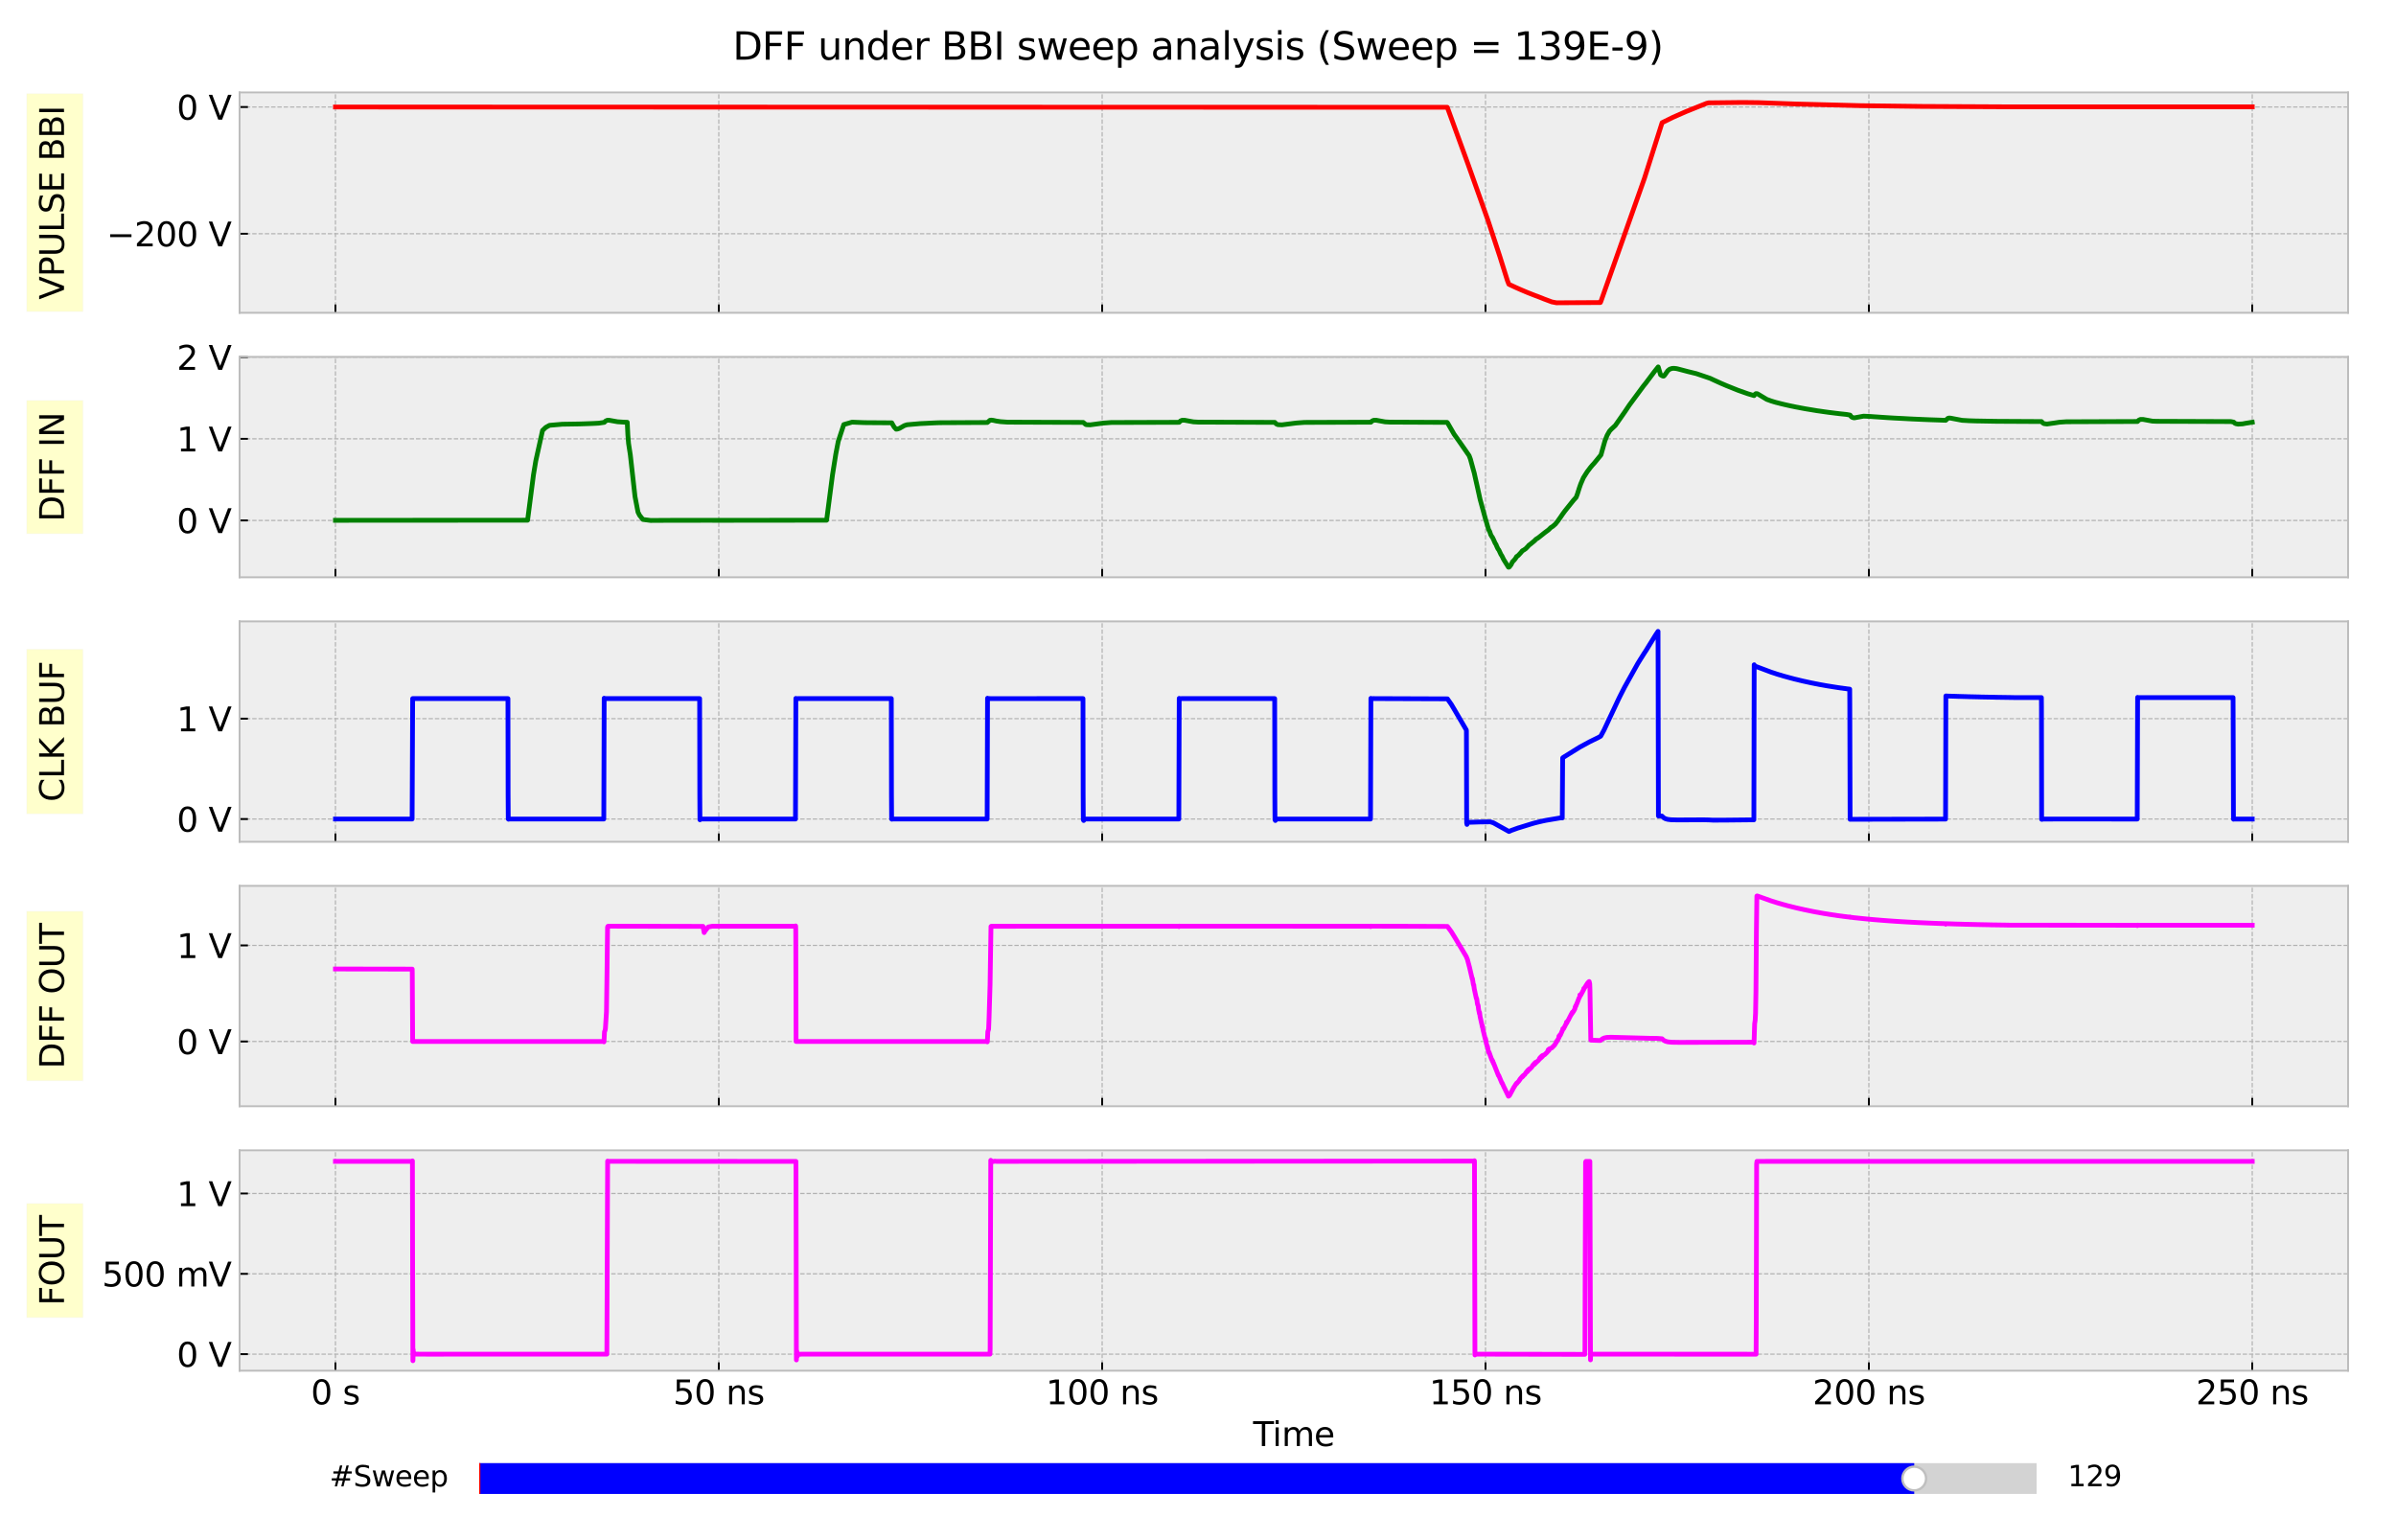 <?xml version="1.0" encoding="utf-8" standalone="no"?>
<!DOCTYPE svg PUBLIC "-//W3C//DTD SVG 1.1//EN"
  "http://www.w3.org/Graphics/SVG/1.1/DTD/svg11.dtd">
<svg xmlns:xlink="http://www.w3.org/1999/xlink" width="1008pt" height="648pt" viewBox="0 0 1008 648" xmlns="http://www.w3.org/2000/svg" version="1.1">
 <defs>
  <style type="text/css">*{stroke-linejoin: round; stroke-linecap: butt}</style>
 </defs>
 <g id="figure_1">
  <g id="patch_1">
   <path d="M 0 648 
L 1008 648 
L 1008 0 
L 0 0 
z
" style="fill: #ffffff"/>
  </g>
  <g id="axes_1">
   <g id="patch_2">
    <path d="M 100.8 131.611 
L 987.84 131.611 
L 987.84 38.88 
L 100.8 38.88 
z
" style="fill: #eeeeee"/>
   </g>
   <g id="matplotlib.axis_1">
    <g id="xtick_1">
     <g id="line2d_1">
      <path d="M 141.12 131.611 
L 141.12 38.88 
" clip-path="url(#pa86049da0c)" style="fill: none; stroke-dasharray: 1.85,0.8; stroke-dashoffset: 0; stroke: #b2b2b2; stroke-width: 0.5"/>
     </g>
     <g id="line2d_2">
      <defs>
       <path id="m4572413475" d="M 0 0 
L 0 -3.5 
" style="stroke: #000000; stroke-width: 0.8"/>
      </defs>
      <g>
       <use xlink:href="#m4572413475" x="141.12" y="131.611" style="stroke: #000000; stroke-width: 0.8"/>
      </g>
     </g>
    </g>
    <g id="xtick_2">
     <g id="line2d_3">
      <path d="M 302.4 131.611 
L 302.4 38.88 
" clip-path="url(#pa86049da0c)" style="fill: none; stroke-dasharray: 1.85,0.8; stroke-dashoffset: 0; stroke: #b2b2b2; stroke-width: 0.5"/>
     </g>
     <g id="line2d_4">
      <g>
       <use xlink:href="#m4572413475" x="302.4" y="131.611" style="stroke: #000000; stroke-width: 0.8"/>
      </g>
     </g>
    </g>
    <g id="xtick_3">
     <g id="line2d_5">
      <path d="M 463.68 131.611 
L 463.68 38.88 
" clip-path="url(#pa86049da0c)" style="fill: none; stroke-dasharray: 1.85,0.8; stroke-dashoffset: 0; stroke: #b2b2b2; stroke-width: 0.5"/>
     </g>
     <g id="line2d_6">
      <g>
       <use xlink:href="#m4572413475" x="463.68" y="131.611" style="stroke: #000000; stroke-width: 0.8"/>
      </g>
     </g>
    </g>
    <g id="xtick_4">
     <g id="line2d_7">
      <path d="M 624.96 131.611 
L 624.96 38.88 
" clip-path="url(#pa86049da0c)" style="fill: none; stroke-dasharray: 1.85,0.8; stroke-dashoffset: 0; stroke: #b2b2b2; stroke-width: 0.5"/>
     </g>
     <g id="line2d_8">
      <g>
       <use xlink:href="#m4572413475" x="624.96" y="131.611" style="stroke: #000000; stroke-width: 0.8"/>
      </g>
     </g>
    </g>
    <g id="xtick_5">
     <g id="line2d_9">
      <path d="M 786.24 131.611 
L 786.24 38.88 
" clip-path="url(#pa86049da0c)" style="fill: none; stroke-dasharray: 1.85,0.8; stroke-dashoffset: 0; stroke: #b2b2b2; stroke-width: 0.5"/>
     </g>
     <g id="line2d_10">
      <g>
       <use xlink:href="#m4572413475" x="786.24" y="131.611" style="stroke: #000000; stroke-width: 0.8"/>
      </g>
     </g>
    </g>
    <g id="xtick_6">
     <g id="line2d_11">
      <path d="M 947.52 131.611 
L 947.52 38.88 
" clip-path="url(#pa86049da0c)" style="fill: none; stroke-dasharray: 1.85,0.8; stroke-dashoffset: 0; stroke: #b2b2b2; stroke-width: 0.5"/>
     </g>
     <g id="line2d_12">
      <g>
       <use xlink:href="#m4572413475" x="947.52" y="131.611" style="stroke: #000000; stroke-width: 0.8"/>
      </g>
     </g>
    </g>
   </g>
   <g id="matplotlib.axis_2">
    <g id="ytick_1">
     <g id="line2d_13">
      <path d="M 100.8 98.34 
L 987.84 98.34 
" clip-path="url(#pa86049da0c)" style="fill: none; stroke-dasharray: 1.85,0.8; stroke-dashoffset: 0; stroke: #b2b2b2; stroke-width: 0.5"/>
     </g>
     <g id="line2d_14">
      <defs>
       <path id="m51c8285d61" d="M 0 0 
L 3.5 0 
" style="stroke: #000000; stroke-width: 0.8"/>
      </defs>
      <g>
       <use xlink:href="#m51c8285d61" x="100.8" y="98.34" style="stroke: #000000; stroke-width: 0.8"/>
      </g>
     </g>
     <g id="text_1">
      <!-- −200 V -->
      <g transform="translate(44.82 103.659) scale(0.14 -0.14)">
       <defs>
        <path id="DejaVuSans-2212" d="M 678 2272 
L 4684 2272 
L 4684 1741 
L 678 1741 
L 678 2272 
z
" transform="scale(0.016)"/>
        <path id="DejaVuSans-32" d="M 1228 531 
L 3431 531 
L 3431 0 
L 469 0 
L 469 531 
Q 828 903 1448 1529 
Q 2069 2156 2228 2338 
Q 2531 2678 2651 2914 
Q 2772 3150 2772 3378 
Q 2772 3750 2511 3984 
Q 2250 4219 1831 4219 
Q 1534 4219 1204 4116 
Q 875 4013 500 3803 
L 500 4441 
Q 881 4594 1212 4672 
Q 1544 4750 1819 4750 
Q 2544 4750 2975 4387 
Q 3406 4025 3406 3419 
Q 3406 3131 3298 2873 
Q 3191 2616 2906 2266 
Q 2828 2175 2409 1742 
Q 1991 1309 1228 531 
z
" transform="scale(0.016)"/>
        <path id="DejaVuSans-30" d="M 2034 4250 
Q 1547 4250 1301 3770 
Q 1056 3291 1056 2328 
Q 1056 1369 1301 889 
Q 1547 409 2034 409 
Q 2525 409 2770 889 
Q 3016 1369 3016 2328 
Q 3016 3291 2770 3770 
Q 2525 4250 2034 4250 
z
M 2034 4750 
Q 2819 4750 3233 4129 
Q 3647 3509 3647 2328 
Q 3647 1150 3233 529 
Q 2819 -91 2034 -91 
Q 1250 -91 836 529 
Q 422 1150 422 2328 
Q 422 3509 836 4129 
Q 1250 4750 2034 4750 
z
" transform="scale(0.016)"/>
        <path id="DejaVuSans-20" transform="scale(0.016)"/>
        <path id="DejaVuSans-56" d="M 1831 0 
L 50 4666 
L 709 4666 
L 2188 738 
L 3669 4666 
L 4325 4666 
L 2547 0 
L 1831 0 
z
" transform="scale(0.016)"/>
       </defs>
       <use xlink:href="#DejaVuSans-2212"/>
       <use xlink:href="#DejaVuSans-32" x="83.789"/>
       <use xlink:href="#DejaVuSans-30" x="147.412"/>
       <use xlink:href="#DejaVuSans-30" x="211.035"/>
       <use xlink:href="#DejaVuSans-20" x="274.658"/>
       <use xlink:href="#DejaVuSans-56" x="306.445"/>
      </g>
     </g>
    </g>
    <g id="ytick_2">
     <g id="line2d_15">
      <path d="M 100.8 45.027 
L 987.84 45.027 
" clip-path="url(#pa86049da0c)" style="fill: none; stroke-dasharray: 1.85,0.8; stroke-dashoffset: 0; stroke: #b2b2b2; stroke-width: 0.5"/>
     </g>
     <g id="line2d_16">
      <g>
       <use xlink:href="#m51c8285d61" x="100.8" y="45.027" style="stroke: #000000; stroke-width: 0.8"/>
      </g>
     </g>
     <g id="text_2">
      <!-- 0 V -->
      <g transform="translate(74.366 50.346) scale(0.14 -0.14)">
       <use xlink:href="#DejaVuSans-30"/>
       <use xlink:href="#DejaVuSans-20" x="63.623"/>
       <use xlink:href="#DejaVuSans-56" x="95.41"/>
      </g>
     </g>
    </g>
    <g id="text_3">
     <g id="patch_3">
      <path d="M 34.877 131.08 
L 34.877 39.411 
L 11.247 39.411 
L 11.247 131.08 
z
" style="fill: #ffff00; opacity: 0.2; stroke: #eeeeee; stroke-width: 0.5; stroke-linejoin: miter"/>
     </g>
     <!-- VPULSE BBI -->
     <g transform="translate(26.925 126.04) rotate(-90) scale(0.14 -0.14)">
      <defs>
       <path id="DejaVuSans-50" d="M 1259 4147 
L 1259 2394 
L 2053 2394 
Q 2494 2394 2734 2622 
Q 2975 2850 2975 3272 
Q 2975 3691 2734 3919 
Q 2494 4147 2053 4147 
L 1259 4147 
z
M 628 4666 
L 2053 4666 
Q 2838 4666 3239 4311 
Q 3641 3956 3641 3272 
Q 3641 2581 3239 2228 
Q 2838 1875 2053 1875 
L 1259 1875 
L 1259 0 
L 628 0 
L 628 4666 
z
" transform="scale(0.016)"/>
       <path id="DejaVuSans-55" d="M 556 4666 
L 1191 4666 
L 1191 1831 
Q 1191 1081 1462 751 
Q 1734 422 2344 422 
Q 2950 422 3222 751 
Q 3494 1081 3494 1831 
L 3494 4666 
L 4128 4666 
L 4128 1753 
Q 4128 841 3676 375 
Q 3225 -91 2344 -91 
Q 1459 -91 1007 375 
Q 556 841 556 1753 
L 556 4666 
z
" transform="scale(0.016)"/>
       <path id="DejaVuSans-4c" d="M 628 4666 
L 1259 4666 
L 1259 531 
L 3531 531 
L 3531 0 
L 628 0 
L 628 4666 
z
" transform="scale(0.016)"/>
       <path id="DejaVuSans-53" d="M 3425 4513 
L 3425 3897 
Q 3066 4069 2747 4153 
Q 2428 4238 2131 4238 
Q 1616 4238 1336 4038 
Q 1056 3838 1056 3469 
Q 1056 3159 1242 3001 
Q 1428 2844 1947 2747 
L 2328 2669 
Q 3034 2534 3370 2195 
Q 3706 1856 3706 1288 
Q 3706 609 3251 259 
Q 2797 -91 1919 -91 
Q 1588 -91 1214 -16 
Q 841 59 441 206 
L 441 856 
Q 825 641 1194 531 
Q 1563 422 1919 422 
Q 2459 422 2753 634 
Q 3047 847 3047 1241 
Q 3047 1584 2836 1778 
Q 2625 1972 2144 2069 
L 1759 2144 
Q 1053 2284 737 2584 
Q 422 2884 422 3419 
Q 422 4038 858 4394 
Q 1294 4750 2059 4750 
Q 2388 4750 2728 4690 
Q 3069 4631 3425 4513 
z
" transform="scale(0.016)"/>
       <path id="DejaVuSans-45" d="M 628 4666 
L 3578 4666 
L 3578 4134 
L 1259 4134 
L 1259 2753 
L 3481 2753 
L 3481 2222 
L 1259 2222 
L 1259 531 
L 3634 531 
L 3634 0 
L 628 0 
L 628 4666 
z
" transform="scale(0.016)"/>
       <path id="DejaVuSans-42" d="M 1259 2228 
L 1259 519 
L 2272 519 
Q 2781 519 3026 730 
Q 3272 941 3272 1375 
Q 3272 1813 3026 2020 
Q 2781 2228 2272 2228 
L 1259 2228 
z
M 1259 4147 
L 1259 2741 
L 2194 2741 
Q 2656 2741 2882 2914 
Q 3109 3088 3109 3444 
Q 3109 3797 2882 3972 
Q 2656 4147 2194 4147 
L 1259 4147 
z
M 628 4666 
L 2241 4666 
Q 2963 4666 3353 4366 
Q 3744 4066 3744 3513 
Q 3744 3084 3544 2831 
Q 3344 2578 2956 2516 
Q 3422 2416 3680 2098 
Q 3938 1781 3938 1306 
Q 3938 681 3513 340 
Q 3088 0 2303 0 
L 628 0 
L 628 4666 
z
" transform="scale(0.016)"/>
       <path id="DejaVuSans-49" d="M 628 4666 
L 1259 4666 
L 1259 0 
L 628 0 
L 628 4666 
z
" transform="scale(0.016)"/>
      </defs>
      <use xlink:href="#DejaVuSans-56"/>
      <use xlink:href="#DejaVuSans-50" x="68.408"/>
      <use xlink:href="#DejaVuSans-55" x="128.711"/>
      <use xlink:href="#DejaVuSans-4c" x="201.904"/>
      <use xlink:href="#DejaVuSans-53" x="257.617"/>
      <use xlink:href="#DejaVuSans-45" x="321.094"/>
      <use xlink:href="#DejaVuSans-20" x="384.277"/>
      <use xlink:href="#DejaVuSans-42" x="416.064"/>
      <use xlink:href="#DejaVuSans-42" x="484.668"/>
      <use xlink:href="#DejaVuSans-49" x="553.271"/>
     </g>
    </g>
   </g>
   <g id="line2d_17">
    <path d="M 141.12 45.027 
L 608.864 45.136 
L 609.348 46.426 
L 617.573 69.007 
L 625.992 92.708 
L 630.96 107.83 
L 634.153 118.005 
L 634.766 119.586 
L 635.217 119.807 
L 636.282 120.297 
L 636.766 120.527 
L 637.83 121.017 
L 638.411 121.273 
L 639.282 121.657 
L 639.862 121.913 
L 640.701 122.27 
L 642.281 122.936 
L 642.927 123.203 
L 644.023 123.629 
L 644.765 123.923 
L 645.862 124.349 
L 646.765 124.677 
L 647.442 124.944 
L 648.249 125.255 
L 649.604 125.805 
L 652.249 126.791 
L 652.861 127.023 
L 654.797 127.396 
L 673.279 127.289 
L 673.505 126.802 
L 691.794 75.088 
L 695.536 63.292 
L 699.246 51.618 
L 703.858 49.341 
L 709.213 46.985 
L 717.922 43.484 
L 718.793 43.269 
L 733.082 43.108 
L 739.888 43.185 
L 755.242 43.746 
L 783.014 44.461 
L 808.658 44.774 
L 844.269 44.946 
L 892.298 44.954 
L 947.52 44.954 
L 947.52 44.954 
" clip-path="url(#pa86049da0c)" style="fill: none; stroke: #ff0000; stroke-width: 2; stroke-linecap: square"/>
   </g>
   <g id="patch_4">
    <path d="M 100.8 131.611 
L 100.8 38.88 
" style="fill: none; stroke: #bcbcbc; stroke-width: 0.8; stroke-linejoin: miter; stroke-linecap: square"/>
   </g>
   <g id="patch_5">
    <path d="M 987.84 131.611 
L 987.84 38.88 
" style="fill: none; stroke: #bcbcbc; stroke-width: 0.8; stroke-linejoin: miter; stroke-linecap: square"/>
   </g>
   <g id="patch_6">
    <path d="M 100.8 131.611 
L 987.84 131.611 
" style="fill: none; stroke: #bcbcbc; stroke-width: 0.8; stroke-linejoin: miter; stroke-linecap: square"/>
   </g>
   <g id="patch_7">
    <path d="M 100.8 38.88 
L 987.84 38.88 
" style="fill: none; stroke: #bcbcbc; stroke-width: 0.8; stroke-linejoin: miter; stroke-linecap: square"/>
   </g>
  </g>
  <g id="axes_2">
   <g id="patch_8">
    <path d="M 100.8 242.888 
L 987.84 242.888 
L 987.84 150.157 
L 100.8 150.157 
z
" style="fill: #eeeeee"/>
   </g>
   <g id="matplotlib.axis_3">
    <g id="xtick_7">
     <g id="line2d_18">
      <path d="M 141.12 242.888 
L 141.12 150.157 
" clip-path="url(#p922fc444be)" style="fill: none; stroke-dasharray: 1.85,0.8; stroke-dashoffset: 0; stroke: #b2b2b2; stroke-width: 0.5"/>
     </g>
     <g id="line2d_19">
      <g>
       <use xlink:href="#m4572413475" x="141.12" y="242.888" style="stroke: #000000; stroke-width: 0.8"/>
      </g>
     </g>
    </g>
    <g id="xtick_8">
     <g id="line2d_20">
      <path d="M 302.4 242.888 
L 302.4 150.157 
" clip-path="url(#p922fc444be)" style="fill: none; stroke-dasharray: 1.85,0.8; stroke-dashoffset: 0; stroke: #b2b2b2; stroke-width: 0.5"/>
     </g>
     <g id="line2d_21">
      <g>
       <use xlink:href="#m4572413475" x="302.4" y="242.888" style="stroke: #000000; stroke-width: 0.8"/>
      </g>
     </g>
    </g>
    <g id="xtick_9">
     <g id="line2d_22">
      <path d="M 463.68 242.888 
L 463.68 150.157 
" clip-path="url(#p922fc444be)" style="fill: none; stroke-dasharray: 1.85,0.8; stroke-dashoffset: 0; stroke: #b2b2b2; stroke-width: 0.5"/>
     </g>
     <g id="line2d_23">
      <g>
       <use xlink:href="#m4572413475" x="463.68" y="242.888" style="stroke: #000000; stroke-width: 0.8"/>
      </g>
     </g>
    </g>
    <g id="xtick_10">
     <g id="line2d_24">
      <path d="M 624.96 242.888 
L 624.96 150.157 
" clip-path="url(#p922fc444be)" style="fill: none; stroke-dasharray: 1.85,0.8; stroke-dashoffset: 0; stroke: #b2b2b2; stroke-width: 0.5"/>
     </g>
     <g id="line2d_25">
      <g>
       <use xlink:href="#m4572413475" x="624.96" y="242.888" style="stroke: #000000; stroke-width: 0.8"/>
      </g>
     </g>
    </g>
    <g id="xtick_11">
     <g id="line2d_26">
      <path d="M 786.24 242.888 
L 786.24 150.157 
" clip-path="url(#p922fc444be)" style="fill: none; stroke-dasharray: 1.85,0.8; stroke-dashoffset: 0; stroke: #b2b2b2; stroke-width: 0.5"/>
     </g>
     <g id="line2d_27">
      <g>
       <use xlink:href="#m4572413475" x="786.24" y="242.888" style="stroke: #000000; stroke-width: 0.8"/>
      </g>
     </g>
    </g>
    <g id="xtick_12">
     <g id="line2d_28">
      <path d="M 947.52 242.888 
L 947.52 150.157 
" clip-path="url(#p922fc444be)" style="fill: none; stroke-dasharray: 1.85,0.8; stroke-dashoffset: 0; stroke: #b2b2b2; stroke-width: 0.5"/>
     </g>
     <g id="line2d_29">
      <g>
       <use xlink:href="#m4572413475" x="947.52" y="242.888" style="stroke: #000000; stroke-width: 0.8"/>
      </g>
     </g>
    </g>
   </g>
   <g id="matplotlib.axis_4">
    <g id="ytick_3">
     <g id="line2d_30">
      <path d="M 100.8 218.973 
L 987.84 218.973 
" clip-path="url(#p922fc444be)" style="fill: none; stroke-dasharray: 1.85,0.8; stroke-dashoffset: 0; stroke: #b2b2b2; stroke-width: 0.5"/>
     </g>
     <g id="line2d_31">
      <g>
       <use xlink:href="#m51c8285d61" x="100.8" y="218.973" style="stroke: #000000; stroke-width: 0.8"/>
      </g>
     </g>
     <g id="text_4">
      <!-- 0 V -->
      <g transform="translate(74.366 224.292) scale(0.14 -0.14)">
       <use xlink:href="#DejaVuSans-30"/>
       <use xlink:href="#DejaVuSans-20" x="63.623"/>
       <use xlink:href="#DejaVuSans-56" x="95.41"/>
      </g>
     </g>
    </g>
    <g id="ytick_4">
     <g id="line2d_32">
      <path d="M 100.8 184.625 
L 987.84 184.625 
" clip-path="url(#p922fc444be)" style="fill: none; stroke-dasharray: 1.85,0.8; stroke-dashoffset: 0; stroke: #b2b2b2; stroke-width: 0.5"/>
     </g>
     <g id="line2d_33">
      <g>
       <use xlink:href="#m51c8285d61" x="100.8" y="184.625" style="stroke: #000000; stroke-width: 0.8"/>
      </g>
     </g>
     <g id="text_5">
      <!-- 1 V -->
      <g transform="translate(74.366 189.944) scale(0.14 -0.14)">
       <defs>
        <path id="DejaVuSans-31" d="M 794 531 
L 1825 531 
L 1825 4091 
L 703 3866 
L 703 4441 
L 1819 4666 
L 2450 4666 
L 2450 531 
L 3481 531 
L 3481 0 
L 794 0 
L 794 531 
z
" transform="scale(0.016)"/>
       </defs>
       <use xlink:href="#DejaVuSans-31"/>
       <use xlink:href="#DejaVuSans-20" x="63.623"/>
       <use xlink:href="#DejaVuSans-56" x="95.41"/>
      </g>
     </g>
    </g>
    <g id="ytick_5">
     <g id="line2d_34">
      <path d="M 100.8 150.278 
L 987.84 150.278 
" clip-path="url(#p922fc444be)" style="fill: none; stroke-dasharray: 1.85,0.8; stroke-dashoffset: 0; stroke: #b2b2b2; stroke-width: 0.5"/>
     </g>
     <g id="line2d_35">
      <g>
       <use xlink:href="#m51c8285d61" x="100.8" y="150.278" style="stroke: #000000; stroke-width: 0.8"/>
      </g>
     </g>
     <g id="text_6">
      <!-- 2 V -->
      <g transform="translate(74.366 155.597) scale(0.14 -0.14)">
       <use xlink:href="#DejaVuSans-32"/>
       <use xlink:href="#DejaVuSans-20" x="63.623"/>
       <use xlink:href="#DejaVuSans-56" x="95.41"/>
      </g>
     </g>
    </g>
    <g id="text_7">
     <g id="patch_9">
      <path d="M 34.877 224.532 
L 34.877 168.514 
L 11.247 168.514 
L 11.247 224.532 
z
" style="fill: #ffff00; opacity: 0.2; stroke: #eeeeee; stroke-width: 0.5; stroke-linejoin: miter"/>
     </g>
     <!-- DFF IN -->
     <g transform="translate(26.925 219.492) rotate(-90) scale(0.14 -0.14)">
      <defs>
       <path id="DejaVuSans-44" d="M 1259 4147 
L 1259 519 
L 2022 519 
Q 2988 519 3436 956 
Q 3884 1394 3884 2338 
Q 3884 3275 3436 3711 
Q 2988 4147 2022 4147 
L 1259 4147 
z
M 628 4666 
L 1925 4666 
Q 3281 4666 3915 4102 
Q 4550 3538 4550 2338 
Q 4550 1131 3912 565 
Q 3275 0 1925 0 
L 628 0 
L 628 4666 
z
" transform="scale(0.016)"/>
       <path id="DejaVuSans-46" d="M 628 4666 
L 3309 4666 
L 3309 4134 
L 1259 4134 
L 1259 2759 
L 3109 2759 
L 3109 2228 
L 1259 2228 
L 1259 0 
L 628 0 
L 628 4666 
z
" transform="scale(0.016)"/>
       <path id="DejaVuSans-4e" d="M 628 4666 
L 1478 4666 
L 3547 763 
L 3547 4666 
L 4159 4666 
L 4159 0 
L 3309 0 
L 1241 3903 
L 1241 0 
L 628 0 
L 628 4666 
z
" transform="scale(0.016)"/>
      </defs>
      <use xlink:href="#DejaVuSans-44"/>
      <use xlink:href="#DejaVuSans-46" x="77.002"/>
      <use xlink:href="#DejaVuSans-46" x="134.521"/>
      <use xlink:href="#DejaVuSans-20" x="192.041"/>
      <use xlink:href="#DejaVuSans-49" x="223.828"/>
      <use xlink:href="#DejaVuSans-4e" x="253.32"/>
     </g>
    </g>
   </g>
   <g id="line2d_36">
    <path d="M 141.12 218.922 
L 221.954 218.875 
L 224.437 199.737 
L 225.405 193.916 
L 228.243 181.115 
L 229.598 179.83 
L 231.179 178.948 
L 236.533 178.488 
L 243.533 178.378 
L 244.952 178.336 
L 248.145 178.226 
L 249.79 178.161 
L 251.887 178.051 
L 254.242 177.701 
L 254.758 177.158 
L 255.5 176.815 
L 256.338 176.829 
L 259.79 177.45 
L 262.467 177.625 
L 263.886 177.673 
L 264.144 182.97 
L 264.435 186.574 
L 265.177 191.374 
L 267.144 208.897 
L 268.402 215.476 
L 269.047 216.774 
L 270.467 218.556 
L 273.724 218.975 
L 282.498 218.926 
L 296.981 218.917 
L 305.658 218.922 
L 347.752 218.877 
L 350.236 199.778 
L 351.623 191.046 
L 352.655 185.697 
L 354.977 178.625 
L 358.493 177.615 
L 360.203 177.687 
L 363.009 177.797 
L 364.332 177.828 
L 375.17 177.9 
L 375.718 178.903 
L 376.169 179.662 
L 377.008 180.579 
L 377.524 180.528 
L 378.427 180.232 
L 380.427 179.082 
L 381.588 178.704 
L 387.169 178.22 
L 389.588 178.11 
L 391.685 177.996 
L 394.233 177.886 
L 395.62 177.849 
L 415.361 177.763 
L 416.489 176.822 
L 417.038 176.756 
L 417.909 176.866 
L 419.134 177.145 
L 420.909 177.409 
L 423.941 177.622 
L 455.713 177.728 
L 456.809 178.628 
L 457.261 178.7 
L 458.68 178.745 
L 462.68 178.209 
L 464.132 178.014 
L 467.486 177.766 
L 496.065 177.684 
L 496.581 177.138 
L 497.258 176.829 
L 498.355 176.815 
L 502.065 177.491 
L 504.194 177.608 
L 536.321 177.711 
L 536.482 177.89 
L 536.966 178.384 
L 537.611 178.67 
L 539.32 178.745 
L 544.352 178.099 
L 545.546 177.959 
L 548.771 177.725 
L 576.737 177.639 
L 577.221 177.138 
L 577.898 176.829 
L 578.995 176.815 
L 582.705 177.491 
L 584.834 177.608 
L 608.767 177.711 
L 608.961 177.886 
L 611.735 182.688 
L 613.864 185.664 
L 618.057 191.701 
L 618.606 193.157 
L 619.831 197.656 
L 620.218 199.028 
L 620.573 200.66 
L 621.67 205.511 
L 622.67 210.074 
L 624.992 218.57 
L 625.121 218.931 
L 626.25 222.822 
L 626.541 223.328 
L 626.702 223.611 
L 627.186 225.029 
L 627.702 225.886 
L 627.863 226.056 
L 628.379 227.123 
L 628.992 228.512 
L 629.347 229.032 
L 629.669 229.827 
L 630.121 230.787 
L 630.314 231.097 
L 630.573 231.406 
L 630.992 232.316 
L 631.443 233.278 
L 631.863 233.911 
L 632.572 235.368 
L 634.605 238.629 
L 634.766 238.649 
L 635.056 238.489 
L 635.379 237.973 
L 635.637 237.703 
L 635.959 237.074 
L 636.314 236.354 
L 636.669 236.018 
L 636.959 235.716 
L 637.508 235.06 
L 638.056 234.138 
L 638.217 234.108 
L 638.83 233.6 
L 640.024 232.306 
L 640.314 231.872 
L 640.346 231.916 
L 640.411 231.828 
L 640.701 231.575 
L 640.83 231.569 
L 641.862 230.867 
L 642.798 229.897 
L 643.314 229.284 
L 643.539 229.188 
L 645.701 227.422 
L 645.926 227.128 
L 646.475 226.676 
L 646.765 226.53 
L 647.217 226.229 
L 649.862 224.12 
L 651.474 222.928 
L 652.41 221.988 
L 652.732 221.792 
L 653.249 221.464 
L 654.345 220.504 
L 655.345 219.249 
L 656.474 217.661 
L 657.442 216.238 
L 658.313 215.047 
L 661.958 210.492 
L 663.087 209.252 
L 663.603 207.888 
L 664.441 205.24 
L 664.99 203.668 
L 666.119 201.045 
L 667.086 199.499 
L 667.796 198.406 
L 669.118 196.658 
L 669.893 195.738 
L 670.667 194.903 
L 673.538 191.387 
L 673.989 189.747 
L 675.215 185.422 
L 676.118 183.162 
L 677.086 181.452 
L 677.763 180.689 
L 679.537 179.044 
L 683.537 173.318 
L 685.472 170.433 
L 691.375 162.444 
L 692.311 161.286 
L 695.923 156.474 
L 697.601 154.372 
L 697.633 154.424 
L 698.6 157.68 
L 698.891 157.896 
L 699.504 158.202 
L 699.858 158.267 
L 700.116 158.109 
L 700.504 157.597 
L 701.633 155.987 
L 702.471 155.32 
L 703.503 155.001 
L 704.31 154.977 
L 705.213 155.076 
L 705.761 155.193 
L 708.019 155.787 
L 710.051 156.323 
L 713.632 157.199 
L 719.438 159.167 
L 721.276 160.026 
L 721.76 160.235 
L 722.502 160.582 
L 723.341 160.957 
L 724.05 161.286 
L 725.115 161.736 
L 726.341 162.265 
L 731.244 164.233 
L 734.598 165.415 
L 735.276 165.655 
L 737.953 166.449 
L 738.34 165.855 
L 738.695 165.618 
L 739.308 165.655 
L 739.759 165.913 
L 743.275 168.032 
L 745.146 168.712 
L 746.339 169.08 
L 747.178 169.327 
L 747.63 169.43 
L 749.436 169.897 
L 749.887 170 
L 750.565 170.169 
L 751.791 170.45 
L 752.726 170.656 
L 753.79 170.886 
L 754.339 170.99 
L 755.403 171.22 
L 756.823 171.481 
L 757.758 171.666 
L 759.145 171.924 
L 759.951 172.068 
L 760.629 172.174 
L 763.016 172.573 
L 763.661 172.676 
L 764.403 172.806 
L 765.209 172.913 
L 765.822 172.999 
L 766.532 173.102 
L 767.209 173.205 
L 768.015 173.315 
L 769.467 173.514 
L 770.338 173.621 
L 771.628 173.782 
L 772.467 173.892 
L 772.951 173.94 
L 773.757 174.046 
L 774.789 174.156 
L 775.789 174.263 
L 776.886 174.383 
L 778.337 174.644 
L 778.757 175.242 
L 779.176 175.575 
L 779.757 175.764 
L 780.176 175.798 
L 784.014 175.094 
L 786.401 175.2 
L 787.143 175.249 
L 788.627 175.358 
L 789.369 175.403 
L 790.949 175.513 
L 793.852 175.712 
L 794.498 175.75 
L 796.852 175.891 
L 799.013 176.001 
L 800.949 176.097 
L 802.884 176.207 
L 804.787 176.3 
L 807.303 176.41 
L 809.11 176.492 
L 811.787 176.602 
L 813.271 176.65 
L 816.432 176.76 
L 817.109 176.791 
L 818.561 176.839 
L 819.496 175.987 
L 820.012 175.881 
L 820.593 175.925 
L 825.463 176.849 
L 827.399 176.959 
L 828.173 177.011 
L 831.527 177.12 
L 832.689 177.134 
L 838.688 177.244 
L 839.914 177.265 
L 858.881 177.364 
L 859.042 177.55 
L 859.461 177.979 
L 859.945 178.254 
L 861.171 178.405 
L 864.429 177.948 
L 866.396 177.643 
L 869.235 177.45 
L 899.265 177.34 
L 899.749 176.801 
L 900.458 176.471 
L 901.555 176.461 
L 905.523 177.193 
L 907.2 177.261 
L 938.521 177.371 
L 939.714 177.601 
L 940.166 178.048 
L 940.649 178.271 
L 941.553 178.45 
L 943.456 178.34 
L 944.778 178.089 
L 946.972 177.735 
L 947.52 177.649 
L 947.52 177.649 
" clip-path="url(#p922fc444be)" style="fill: none; stroke: #008000; stroke-width: 2; stroke-linecap: square"/>
   </g>
   <g id="patch_10">
    <path d="M 100.8 242.888 
L 100.8 150.157 
" style="fill: none; stroke: #bcbcbc; stroke-width: 0.8; stroke-linejoin: miter; stroke-linecap: square"/>
   </g>
   <g id="patch_11">
    <path d="M 987.84 242.888 
L 987.84 150.157 
" style="fill: none; stroke: #bcbcbc; stroke-width: 0.8; stroke-linejoin: miter; stroke-linecap: square"/>
   </g>
   <g id="patch_12">
    <path d="M 100.8 242.888 
L 987.84 242.888 
" style="fill: none; stroke: #bcbcbc; stroke-width: 0.8; stroke-linejoin: miter; stroke-linecap: square"/>
   </g>
   <g id="patch_13">
    <path d="M 100.8 150.157 
L 987.84 150.157 
" style="fill: none; stroke: #bcbcbc; stroke-width: 0.8; stroke-linejoin: miter; stroke-linecap: square"/>
   </g>
  </g>
  <g id="axes_3">
   <g id="patch_14">
    <path d="M 100.8 354.166 
L 987.84 354.166 
L 987.84 261.434 
L 100.8 261.434 
z
" style="fill: #eeeeee"/>
   </g>
   <g id="matplotlib.axis_5">
    <g id="xtick_13">
     <g id="line2d_37">
      <path d="M 141.12 354.166 
L 141.12 261.434 
" clip-path="url(#p69c94ad24e)" style="fill: none; stroke-dasharray: 1.85,0.8; stroke-dashoffset: 0; stroke: #b2b2b2; stroke-width: 0.5"/>
     </g>
     <g id="line2d_38">
      <g>
       <use xlink:href="#m4572413475" x="141.12" y="354.166" style="stroke: #000000; stroke-width: 0.8"/>
      </g>
     </g>
    </g>
    <g id="xtick_14">
     <g id="line2d_39">
      <path d="M 302.4 354.166 
L 302.4 261.434 
" clip-path="url(#p69c94ad24e)" style="fill: none; stroke-dasharray: 1.85,0.8; stroke-dashoffset: 0; stroke: #b2b2b2; stroke-width: 0.5"/>
     </g>
     <g id="line2d_40">
      <g>
       <use xlink:href="#m4572413475" x="302.4" y="354.166" style="stroke: #000000; stroke-width: 0.8"/>
      </g>
     </g>
    </g>
    <g id="xtick_15">
     <g id="line2d_41">
      <path d="M 463.68 354.166 
L 463.68 261.434 
" clip-path="url(#p69c94ad24e)" style="fill: none; stroke-dasharray: 1.85,0.8; stroke-dashoffset: 0; stroke: #b2b2b2; stroke-width: 0.5"/>
     </g>
     <g id="line2d_42">
      <g>
       <use xlink:href="#m4572413475" x="463.68" y="354.166" style="stroke: #000000; stroke-width: 0.8"/>
      </g>
     </g>
    </g>
    <g id="xtick_16">
     <g id="line2d_43">
      <path d="M 624.96 354.166 
L 624.96 261.434 
" clip-path="url(#p69c94ad24e)" style="fill: none; stroke-dasharray: 1.85,0.8; stroke-dashoffset: 0; stroke: #b2b2b2; stroke-width: 0.5"/>
     </g>
     <g id="line2d_44">
      <g>
       <use xlink:href="#m4572413475" x="624.96" y="354.166" style="stroke: #000000; stroke-width: 0.8"/>
      </g>
     </g>
    </g>
    <g id="xtick_17">
     <g id="line2d_45">
      <path d="M 786.24 354.166 
L 786.24 261.434 
" clip-path="url(#p69c94ad24e)" style="fill: none; stroke-dasharray: 1.85,0.8; stroke-dashoffset: 0; stroke: #b2b2b2; stroke-width: 0.5"/>
     </g>
     <g id="line2d_46">
      <g>
       <use xlink:href="#m4572413475" x="786.24" y="354.166" style="stroke: #000000; stroke-width: 0.8"/>
      </g>
     </g>
    </g>
    <g id="xtick_18">
     <g id="line2d_47">
      <path d="M 947.52 354.166 
L 947.52 261.434 
" clip-path="url(#p69c94ad24e)" style="fill: none; stroke-dasharray: 1.85,0.8; stroke-dashoffset: 0; stroke: #b2b2b2; stroke-width: 0.5"/>
     </g>
     <g id="line2d_48">
      <g>
       <use xlink:href="#m4572413475" x="947.52" y="354.166" style="stroke: #000000; stroke-width: 0.8"/>
      </g>
     </g>
    </g>
   </g>
   <g id="matplotlib.axis_6">
    <g id="ytick_6">
     <g id="line2d_49">
      <path d="M 100.8 344.6 
L 987.84 344.6 
" clip-path="url(#p69c94ad24e)" style="fill: none; stroke-dasharray: 1.85,0.8; stroke-dashoffset: 0; stroke: #b2b2b2; stroke-width: 0.5"/>
     </g>
     <g id="line2d_50">
      <g>
       <use xlink:href="#m51c8285d61" x="100.8" y="344.6" style="stroke: #000000; stroke-width: 0.8"/>
      </g>
     </g>
     <g id="text_8">
      <!-- 0 V -->
      <g transform="translate(74.366 349.919) scale(0.14 -0.14)">
       <use xlink:href="#DejaVuSans-30"/>
       <use xlink:href="#DejaVuSans-20" x="63.623"/>
       <use xlink:href="#DejaVuSans-56" x="95.41"/>
      </g>
     </g>
    </g>
    <g id="ytick_7">
     <g id="line2d_51">
      <path d="M 100.8 302.369 
L 987.84 302.369 
" clip-path="url(#p69c94ad24e)" style="fill: none; stroke-dasharray: 1.85,0.8; stroke-dashoffset: 0; stroke: #b2b2b2; stroke-width: 0.5"/>
     </g>
     <g id="line2d_52">
      <g>
       <use xlink:href="#m51c8285d61" x="100.8" y="302.369" style="stroke: #000000; stroke-width: 0.8"/>
      </g>
     </g>
     <g id="text_9">
      <!-- 1 V -->
      <g transform="translate(74.366 307.688) scale(0.14 -0.14)">
       <use xlink:href="#DejaVuSans-31"/>
       <use xlink:href="#DejaVuSans-20" x="63.623"/>
       <use xlink:href="#DejaVuSans-56" x="95.41"/>
      </g>
     </g>
    </g>
    <g id="text_10">
     <g id="patch_15">
      <path d="M 34.877 342.395 
L 34.877 273.205 
L 11.247 273.205 
L 11.247 342.395 
z
" style="fill: #ffff00; opacity: 0.2; stroke: #eeeeee; stroke-width: 0.5; stroke-linejoin: miter"/>
     </g>
     <!-- CLK BUF -->
     <g transform="translate(26.925 337.355) rotate(-90) scale(0.14 -0.14)">
      <defs>
       <path id="DejaVuSans-43" d="M 4122 4306 
L 4122 3641 
Q 3803 3938 3442 4084 
Q 3081 4231 2675 4231 
Q 1875 4231 1450 3742 
Q 1025 3253 1025 2328 
Q 1025 1406 1450 917 
Q 1875 428 2675 428 
Q 3081 428 3442 575 
Q 3803 722 4122 1019 
L 4122 359 
Q 3791 134 3420 21 
Q 3050 -91 2638 -91 
Q 1578 -91 968 557 
Q 359 1206 359 2328 
Q 359 3453 968 4101 
Q 1578 4750 2638 4750 
Q 3056 4750 3426 4639 
Q 3797 4528 4122 4306 
z
" transform="scale(0.016)"/>
       <path id="DejaVuSans-4b" d="M 628 4666 
L 1259 4666 
L 1259 2694 
L 3353 4666 
L 4166 4666 
L 1850 2491 
L 4331 0 
L 3500 0 
L 1259 2247 
L 1259 0 
L 628 0 
L 628 4666 
z
" transform="scale(0.016)"/>
      </defs>
      <use xlink:href="#DejaVuSans-43"/>
      <use xlink:href="#DejaVuSans-4c" x="69.824"/>
      <use xlink:href="#DejaVuSans-4b" x="125.537"/>
      <use xlink:href="#DejaVuSans-20" x="191.113"/>
      <use xlink:href="#DejaVuSans-42" x="222.9"/>
      <use xlink:href="#DejaVuSans-55" x="291.504"/>
      <use xlink:href="#DejaVuSans-46" x="364.697"/>
     </g>
    </g>
   </g>
   <g id="line2d_53">
    <path d="M 141.12 344.599 
L 173.376 344.599 
L 173.602 293.923 
L 213.696 293.923 
L 213.761 334.346 
L 213.825 344.581 
L 213.89 344.52 
L 213.954 344.689 
L 214.019 344.605 
L 215.406 344.595 
L 223.599 344.599 
L 254.016 344.599 
L 254.177 293.767 
L 254.242 294.037 
L 254.403 293.915 
L 254.855 293.923 
L 294.336 293.923 
L 294.401 334.311 
L 294.465 344.915 
L 294.53 344.181 
L 294.626 344.667 
L 294.659 344.637 
L 294.884 344.577 
L 295.207 344.616 
L 295.497 344.599 
L 321.173 344.599 
L 334.656 344.599 
L 334.817 293.847 
L 334.882 293.94 
L 335.204 293.927 
L 336.075 293.923 
L 374.976 293.923 
L 375.041 334.35 
L 375.105 344.601 
L 375.17 344.515 
L 375.234 344.683 
L 375.299 344.605 
L 376.75 344.595 
L 385.233 344.599 
L 415.296 344.599 
L 415.457 293.767 
L 415.522 294.037 
L 415.683 293.91 
L 416.651 293.927 
L 455.616 293.923 
L 455.681 334.313 
L 455.745 344.921 
L 455.81 343.986 
L 455.906 345.22 
L 455.939 344.669 
L 456.132 344.575 
L 456.519 344.6 
L 490.614 344.599 
L 495.936 344.599 
L 496.097 293.839 
L 496.162 293.94 
L 497.129 293.923 
L 536.256 293.923 
L 536.321 334.313 
L 536.385 344.921 
L 536.45 343.986 
L 536.546 345.22 
L 536.579 344.669 
L 536.772 344.575 
L 537.159 344.6 
L 571.254 344.599 
L 576.576 344.599 
L 576.737 293.839 
L 576.802 293.94 
L 577.769 293.923 
L 608.929 294.033 
L 610.574 296.368 
L 612.219 299.156 
L 616.896 307.15 
L 616.928 307.612 
L 617.025 346.312 
L 617.09 345.35 
L 617.154 346.873 
L 617.219 346.042 
L 617.348 346.005 
L 622.476 345.843 
L 622.605 345.84 
L 626.831 345.784 
L 627.347 345.888 
L 628.347 346.236 
L 628.992 346.601 
L 634.83 349.848 
L 635.863 349.378 
L 638.766 348.33 
L 638.895 348.305 
L 644.539 346.562 
L 645.249 346.358 
L 646.668 345.988 
L 648.733 345.501 
L 649.442 345.348 
L 650.507 345.132 
L 656.313 344.149 
L 657.216 344.076 
L 657.248 344.14 
L 657.41 318.899 
L 657.635 318.697 
L 664.57 314.379 
L 668.731 312.11 
L 672.344 310.343 
L 673.409 309.755 
L 674.796 307.2 
L 676.892 302.723 
L 681.053 293.881 
L 681.731 292.517 
L 683.505 289.054 
L 688.956 279.286 
L 689.956 277.656 
L 691.698 274.898 
L 692.536 273.627 
L 693.73 271.663 
L 694.278 270.772 
L 696.568 267.085 
L 697.536 265.65 
L 697.697 343.21 
L 697.73 343.346 
L 697.794 343.258 
L 698.117 343.267 
L 699.181 343.358 
L 699.858 344.027 
L 700.6 344.446 
L 701.536 344.727 
L 702.955 344.906 
L 705.826 344.983 
L 716.599 344.928 
L 718.889 344.976 
L 720.696 345.076 
L 725.921 345.054 
L 737.856 344.933 
L 737.985 279.691 
L 738.114 280.173 
L 744.823 282.694 
L 745.114 282.804 
L 746.855 283.37 
L 747.146 283.479 
L 748.565 283.919 
L 748.984 284.028 
L 750.404 284.468 
L 750.823 284.577 
L 751.791 284.848 
L 752.178 284.958 
L 753.049 285.186 
L 753.436 285.295 
L 754.307 285.523 
L 754.694 285.633 
L 755.468 285.819 
L 755.952 285.929 
L 756.726 286.115 
L 757.113 286.224 
L 757.758 286.368 
L 758.177 286.478 
L 758.822 286.621 
L 759.338 286.731 
L 759.984 286.875 
L 760.5 286.985 
L 761.145 287.128 
L 761.661 287.238 
L 762.306 287.382 
L 762.919 287.491 
L 763.564 287.635 
L 764.177 287.745 
L 764.725 287.846 
L 765.241 287.956 
L 765.79 288.057 
L 766.403 288.163 
L 766.757 288.226 
L 767.37 288.336 
L 767.919 288.437 
L 768.531 288.543 
L 768.886 288.606 
L 769.596 288.712 
L 769.951 288.775 
L 770.66 288.881 
L 771.015 288.944 
L 771.725 289.05 
L 772.08 289.113 
L 772.789 289.219 
L 773.144 289.282 
L 773.95 289.388 
L 774.305 289.451 
L 775.208 289.556 
L 775.563 289.62 
L 776.466 289.725 
L 776.821 289.789 
L 777.724 289.894 
L 777.982 289.915 
L 778.176 289.958 
L 778.208 296.461 
L 778.337 344.718 
L 778.628 344.707 
L 818.496 344.63 
L 818.625 292.812 
L 818.69 292.821 
L 819.238 292.85 
L 819.496 292.867 
L 823.205 292.977 
L 823.463 292.994 
L 827.657 293.104 
L 827.915 293.121 
L 832.882 293.231 
L 833.14 293.247 
L 839.172 293.357 
L 839.43 293.374 
L 847.107 293.484 
L 847.365 293.501 
L 858.816 293.501 
L 858.848 297.487 
L 858.913 344.714 
L 858.977 344.46 
L 859.074 344.751 
L 859.139 344.619 
L 860.009 344.614 
L 866.622 344.605 
L 899.136 344.611 
L 899.297 293.416 
L 899.362 293.518 
L 900.329 293.501 
L 939.456 293.501 
L 939.488 301.115 
L 939.617 344.561 
L 939.65 344.684 
L 939.714 344.566 
L 939.811 344.584 
L 940.004 344.636 
L 940.23 344.61 
L 945.746 344.611 
L 947.52 344.611 
L 947.52 344.611 
" clip-path="url(#p69c94ad24e)" style="fill: none; stroke: #0000ff; stroke-width: 2; stroke-linecap: square"/>
   </g>
   <g id="patch_16">
    <path d="M 100.8 354.166 
L 100.8 261.434 
" style="fill: none; stroke: #bcbcbc; stroke-width: 0.8; stroke-linejoin: miter; stroke-linecap: square"/>
   </g>
   <g id="patch_17">
    <path d="M 987.84 354.166 
L 987.84 261.434 
" style="fill: none; stroke: #bcbcbc; stroke-width: 0.8; stroke-linejoin: miter; stroke-linecap: square"/>
   </g>
   <g id="patch_18">
    <path d="M 100.8 354.166 
L 987.84 354.166 
" style="fill: none; stroke: #bcbcbc; stroke-width: 0.8; stroke-linejoin: miter; stroke-linecap: square"/>
   </g>
   <g id="patch_19">
    <path d="M 100.8 261.434 
L 987.84 261.434 
" style="fill: none; stroke: #bcbcbc; stroke-width: 0.8; stroke-linejoin: miter; stroke-linecap: square"/>
   </g>
  </g>
  <g id="axes_4">
   <g id="patch_20">
    <path d="M 100.8 465.443 
L 987.84 465.443 
L 987.84 372.712 
L 100.8 372.712 
z
" style="fill: #eeeeee"/>
   </g>
   <g id="matplotlib.axis_7">
    <g id="xtick_19">
     <g id="line2d_54">
      <path d="M 141.12 465.443 
L 141.12 372.712 
" clip-path="url(#p94c5d04c8a)" style="fill: none; stroke-dasharray: 1.85,0.8; stroke-dashoffset: 0; stroke: #b2b2b2; stroke-width: 0.5"/>
     </g>
     <g id="line2d_55">
      <g>
       <use xlink:href="#m4572413475" x="141.12" y="465.443" style="stroke: #000000; stroke-width: 0.8"/>
      </g>
     </g>
    </g>
    <g id="xtick_20">
     <g id="line2d_56">
      <path d="M 302.4 465.443 
L 302.4 372.712 
" clip-path="url(#p94c5d04c8a)" style="fill: none; stroke-dasharray: 1.85,0.8; stroke-dashoffset: 0; stroke: #b2b2b2; stroke-width: 0.5"/>
     </g>
     <g id="line2d_57">
      <g>
       <use xlink:href="#m4572413475" x="302.4" y="465.443" style="stroke: #000000; stroke-width: 0.8"/>
      </g>
     </g>
    </g>
    <g id="xtick_21">
     <g id="line2d_58">
      <path d="M 463.68 465.443 
L 463.68 372.712 
" clip-path="url(#p94c5d04c8a)" style="fill: none; stroke-dasharray: 1.85,0.8; stroke-dashoffset: 0; stroke: #b2b2b2; stroke-width: 0.5"/>
     </g>
     <g id="line2d_59">
      <g>
       <use xlink:href="#m4572413475" x="463.68" y="465.443" style="stroke: #000000; stroke-width: 0.8"/>
      </g>
     </g>
    </g>
    <g id="xtick_22">
     <g id="line2d_60">
      <path d="M 624.96 465.443 
L 624.96 372.712 
" clip-path="url(#p94c5d04c8a)" style="fill: none; stroke-dasharray: 1.85,0.8; stroke-dashoffset: 0; stroke: #b2b2b2; stroke-width: 0.5"/>
     </g>
     <g id="line2d_61">
      <g>
       <use xlink:href="#m4572413475" x="624.96" y="465.443" style="stroke: #000000; stroke-width: 0.8"/>
      </g>
     </g>
    </g>
    <g id="xtick_23">
     <g id="line2d_62">
      <path d="M 786.24 465.443 
L 786.24 372.712 
" clip-path="url(#p94c5d04c8a)" style="fill: none; stroke-dasharray: 1.85,0.8; stroke-dashoffset: 0; stroke: #b2b2b2; stroke-width: 0.5"/>
     </g>
     <g id="line2d_63">
      <g>
       <use xlink:href="#m4572413475" x="786.24" y="465.443" style="stroke: #000000; stroke-width: 0.8"/>
      </g>
     </g>
    </g>
    <g id="xtick_24">
     <g id="line2d_64">
      <path d="M 947.52 465.443 
L 947.52 372.712 
" clip-path="url(#p94c5d04c8a)" style="fill: none; stroke-dasharray: 1.85,0.8; stroke-dashoffset: 0; stroke: #b2b2b2; stroke-width: 0.5"/>
     </g>
     <g id="line2d_65">
      <g>
       <use xlink:href="#m4572413475" x="947.52" y="465.443" style="stroke: #000000; stroke-width: 0.8"/>
      </g>
     </g>
    </g>
   </g>
   <g id="matplotlib.axis_8">
    <g id="ytick_8">
     <g id="line2d_66">
      <path d="M 100.8 438.192 
L 987.84 438.192 
" clip-path="url(#p94c5d04c8a)" style="fill: none; stroke-dasharray: 1.85,0.8; stroke-dashoffset: 0; stroke: #b2b2b2; stroke-width: 0.5"/>
     </g>
     <g id="line2d_67">
      <g>
       <use xlink:href="#m51c8285d61" x="100.8" y="438.192" style="stroke: #000000; stroke-width: 0.8"/>
      </g>
     </g>
     <g id="text_11">
      <!-- 0 V -->
      <g transform="translate(74.366 443.511) scale(0.14 -0.14)">
       <use xlink:href="#DejaVuSans-30"/>
       <use xlink:href="#DejaVuSans-20" x="63.623"/>
       <use xlink:href="#DejaVuSans-56" x="95.41"/>
      </g>
     </g>
    </g>
    <g id="ytick_9">
     <g id="line2d_68">
      <path d="M 100.8 397.766 
L 987.84 397.766 
" clip-path="url(#p94c5d04c8a)" style="fill: none; stroke-dasharray: 1.85,0.8; stroke-dashoffset: 0; stroke: #b2b2b2; stroke-width: 0.5"/>
     </g>
     <g id="line2d_69">
      <g>
       <use xlink:href="#m51c8285d61" x="100.8" y="397.766" style="stroke: #000000; stroke-width: 0.8"/>
      </g>
     </g>
     <g id="text_12">
      <!-- 1 V -->
      <g transform="translate(74.366 403.085) scale(0.14 -0.14)">
       <use xlink:href="#DejaVuSans-31"/>
       <use xlink:href="#DejaVuSans-20" x="63.623"/>
       <use xlink:href="#DejaVuSans-56" x="95.41"/>
      </g>
     </g>
    </g>
    <g id="text_13">
     <g id="patch_21">
      <path d="M 34.877 454.693 
L 34.877 383.461 
L 11.247 383.461 
L 11.247 454.693 
z
" style="fill: #ffff00; opacity: 0.2; stroke: #eeeeee; stroke-width: 0.5; stroke-linejoin: miter"/>
     </g>
     <!-- DFF OUT -->
     <g transform="translate(26.925 449.653) rotate(-90) scale(0.14 -0.14)">
      <defs>
       <path id="DejaVuSans-4f" d="M 2522 4238 
Q 1834 4238 1429 3725 
Q 1025 3213 1025 2328 
Q 1025 1447 1429 934 
Q 1834 422 2522 422 
Q 3209 422 3611 934 
Q 4013 1447 4013 2328 
Q 4013 3213 3611 3725 
Q 3209 4238 2522 4238 
z
M 2522 4750 
Q 3503 4750 4090 4092 
Q 4678 3434 4678 2328 
Q 4678 1225 4090 567 
Q 3503 -91 2522 -91 
Q 1538 -91 948 565 
Q 359 1222 359 2328 
Q 359 3434 948 4092 
Q 1538 4750 2522 4750 
z
" transform="scale(0.016)"/>
       <path id="DejaVuSans-54" d="M -19 4666 
L 3928 4666 
L 3928 4134 
L 2272 4134 
L 2272 0 
L 1638 0 
L 1638 4134 
L -19 4134 
L -19 4666 
z
" transform="scale(0.016)"/>
      </defs>
      <use xlink:href="#DejaVuSans-44"/>
      <use xlink:href="#DejaVuSans-46" x="77.002"/>
      <use xlink:href="#DejaVuSans-46" x="134.521"/>
      <use xlink:href="#DejaVuSans-20" x="192.041"/>
      <use xlink:href="#DejaVuSans-4f" x="223.828"/>
      <use xlink:href="#DejaVuSans-55" x="302.539"/>
      <use xlink:href="#DejaVuSans-54" x="375.732"/>
     </g>
    </g>
   </g>
   <g id="line2d_70">
    <path d="M 141.12 407.69 
L 173.408 407.739 
L 173.441 409.412 
L 173.602 438.194 
L 174.118 438.19 
L 184.214 438.191 
L 254.048 438.193 
L 254.081 438.354 
L 254.113 438.087 
L 254.306 434.14 
L 254.597 433.349 
L 254.693 432.785 
L 255.145 425.702 
L 255.371 409.056 
L 255.597 390.073 
L 255.758 389.742 
L 255.984 389.677 
L 256.887 389.681 
L 295.755 389.762 
L 296.239 392.377 
L 296.594 391.723 
L 297.949 390.013 
L 299.594 389.713 
L 334.688 389.697 
L 334.721 389.58 
L 334.753 390.174 
L 334.785 393.113 
L 334.914 438.175 
L 334.979 438.14 
L 335.14 438.183 
L 335.495 438.191 
L 366.331 438.191 
L 415.328 438.193 
L 415.361 438.354 
L 415.393 438.089 
L 415.586 434.046 
L 415.877 433.118 
L 415.909 433.007 
L 416.102 428.213 
L 416.522 414.256 
L 416.909 389.814 
L 417.102 389.685 
L 417.715 389.717 
L 495.968 389.697 
L 496.001 389.835 
L 496.065 389.649 
L 496.355 389.673 
L 576.608 389.697 
L 576.641 389.835 
L 576.705 389.649 
L 576.995 389.673 
L 608.929 389.782 
L 610.542 391.973 
L 612.251 394.75 
L 616.831 402.422 
L 617.348 403.674 
L 618.218 406.954 
L 619.38 411.921 
L 619.412 411.711 
L 619.444 411.678 
L 619.799 413.985 
L 619.993 414.724 
L 620.025 414.404 
L 620.057 414.781 
L 620.218 416.027 
L 620.476 417.228 
L 621.089 420.087 
L 621.154 419.927 
L 621.186 419.998 
L 621.315 420.548 
L 621.509 422.147 
L 621.702 422.888 
L 621.734 422.755 
L 621.863 423.125 
L 622.025 424.629 
L 622.412 426.534 
L 622.444 425.913 
L 622.509 426.369 
L 622.67 427.703 
L 623.476 431.325 
L 623.67 432.236 
L 623.702 431.676 
L 623.734 432.346 
L 623.96 433.493 
L 624.895 437.348 
L 624.96 436.959 
L 624.992 437.192 
L 625.121 437.738 
L 625.283 438.976 
L 625.702 440.36 
L 625.734 440.352 
L 625.766 440.27 
L 626.121 442.157 
L 626.347 442.834 
L 626.379 442.585 
L 626.412 443.005 
L 626.444 442.683 
L 627.605 445.931 
L 627.637 445.827 
L 627.702 445.915 
L 627.831 446.103 
L 627.863 446.501 
L 627.96 446.365 
L 628.024 446.455 
L 628.218 447.272 
L 628.282 447.16 
L 628.411 447.635 
L 628.444 447.5 
L 628.476 447.653 
L 630.411 452.55 
L 630.444 452.465 
L 630.476 452.409 
L 630.508 452.464 
L 631.863 455.708 
L 631.895 455.689 
L 631.927 455.614 
L 631.96 455.674 
L 632.895 457.742 
L 632.959 457.826 
L 633.089 458.096 
L 634.605 461.228 
L 634.734 461.151 
L 634.992 460.983 
L 635.185 460.613 
L 635.217 460.621 
L 635.379 460.206 
L 635.411 460.256 
L 635.443 460.115 
L 635.508 460.062 
L 636.927 457.398 
L 636.959 457.433 
L 636.991 457.336 
L 637.798 456.07 
L 638.088 455.691 
L 638.12 455.868 
L 638.153 455.63 
L 638.185 455.715 
L 638.959 454.875 
L 639.153 454.558 
L 639.411 454.126 
L 639.443 454.25 
L 639.475 454.035 
L 639.862 453.566 
L 640.314 453.06 
L 640.346 453.222 
L 640.378 452.979 
L 640.604 452.738 
L 640.636 452.942 
L 640.701 452.648 
L 640.733 452.854 
L 640.862 452.491 
L 641.443 452.129 
L 641.83 451.521 
L 642.152 451.061 
L 642.185 451.089 
L 642.314 450.861 
L 642.378 451.045 
L 642.507 450.603 
L 642.636 450.477 
L 642.669 450.776 
L 642.701 450.45 
L 642.733 450.604 
L 642.765 450.593 
L 642.798 450.256 
L 642.894 450.3 
L 642.927 450.322 
L 643.023 450.093 
L 643.056 450.295 
L 643.152 450.198 
L 643.281 449.838 
L 643.314 449.826 
L 643.346 449.944 
L 643.378 449.749 
L 643.41 449.746 
L 643.443 449.971 
L 643.507 449.696 
L 643.539 449.777 
L 643.572 449.611 
L 643.604 449.605 
L 643.636 449.752 
L 643.668 449.581 
L 643.701 449.654 
L 643.894 449.476 
L 644.12 449.303 
L 644.572 448.731 
L 644.733 448.371 
L 645.185 447.795 
L 645.249 447.758 
L 645.378 447.969 
L 645.507 447.428 
L 645.539 447.635 
L 645.572 447.46 
L 645.733 447.238 
L 645.765 447.567 
L 645.797 447.144 
L 645.862 447.472 
L 645.991 446.984 
L 646.055 447.244 
L 646.088 446.931 
L 646.12 447.111 
L 646.152 447.134 
L 646.281 446.853 
L 646.346 446.99 
L 646.475 446.731 
L 646.733 446.613 
L 647.249 446.13 
L 647.507 445.8 
L 647.668 445.355 
L 647.7 445.342 
L 647.862 445.089 
L 647.959 444.97 
L 647.991 445.363 
L 648.055 444.889 
L 648.249 444.684 
L 648.281 445.093 
L 648.346 444.604 
L 648.378 445.022 
L 648.507 444.411 
L 648.668 444.371 
L 648.733 444.28 
L 648.765 444.658 
L 648.797 444.181 
L 648.862 444.569 
L 648.991 444.074 
L 649.023 444.08 
L 649.055 444.309 
L 649.087 444.008 
L 649.152 444.229 
L 649.217 443.978 
L 649.281 444.024 
L 649.346 444.025 
L 649.507 443.897 
L 649.765 443.788 
L 650.539 443.068 
L 651.023 442.568 
L 651.313 441.726 
L 651.378 442.196 
L 651.41 441.619 
L 651.442 442.011 
L 651.474 441.983 
L 651.603 441.466 
L 651.668 441.88 
L 651.732 441.799 
L 651.894 441.26 
L 651.926 441.269 
L 652.474 441.044 
L 652.797 440.922 
L 653.99 439.718 
L 654.636 438.685 
L 654.7 438.587 
L 654.765 438.166 
L 654.829 438.201 
L 654.861 438.322 
L 654.926 438.233 
L 655.764 436.739 
L 655.861 435.951 
L 655.894 436.068 
L 655.926 436.397 
L 655.99 436.144 
L 656.055 435.802 
L 656.119 435.841 
L 656.152 435.943 
L 656.184 435.739 
L 656.248 435.451 
L 656.41 435.537 
L 656.474 435.436 
L 657.377 433.368 
L 657.506 432.804 
L 657.668 432.777 
L 657.797 432.824 
L 657.829 432.765 
L 658.893 430.684 
L 659.022 430.056 
L 659.151 430.394 
L 659.506 429.557 
L 659.732 429.296 
L 661.022 426.759 
L 661.054 426.878 
L 661.216 426.384 
L 661.377 426.108 
L 661.409 426.332 
L 661.442 426.231 
L 661.474 425.925 
L 661.571 425.94 
L 661.603 425.926 
L 661.635 426.048 
L 661.667 425.824 
L 661.732 425.693 
L 661.893 425.643 
L 662.022 425.443 
L 662.538 424.487 
L 662.7 423.621 
L 662.764 423.718 
L 662.958 423.075 
L 662.99 423.297 
L 663.022 423.072 
L 663.28 422.515 
L 663.667 421.572 
L 664.248 420.03 
L 664.635 419.341 
L 664.667 418.594 
L 664.764 418.69 
L 664.99 418.717 
L 666.248 416.38 
L 666.312 415.886 
L 666.377 416.098 
L 666.957 415.099 
L 667.893 413.639 
L 667.925 413.676 
L 667.957 413.591 
L 668.248 413.241 
L 668.57 412.971 
L 668.796 413.901 
L 668.893 416.254 
L 669.247 437.601 
L 669.635 437.65 
L 673.183 437.783 
L 673.409 437.697 
L 674.086 437.1 
L 674.925 436.712 
L 675.989 436.491 
L 677.699 436.41 
L 681.182 436.507 
L 693.956 436.846 
L 697.439 436.904 
L 699.213 437.053 
L 699.891 437.679 
L 700.697 438.095 
L 701.697 438.356 
L 703.342 438.519 
L 706.793 438.571 
L 737.888 438.506 
L 737.921 438.837 
L 738.179 430.752 
L 738.404 429.262 
L 738.566 426.3 
L 738.727 417.361 
L 738.92 392.03 
L 739.114 377.008 
L 739.243 376.951 
L 744.823 378.932 
L 745.114 379.037 
L 746.855 379.579 
L 747.146 379.684 
L 748.565 380.104 
L 748.984 380.209 
L 750.404 380.63 
L 750.823 380.735 
L 752.016 381.07 
L 752.92 381.289 
L 753.823 381.519 
L 754.21 381.624 
L 754.984 381.802 
L 755.371 381.907 
L 756.145 382.085 
L 756.629 382.19 
L 757.403 382.368 
L 757.887 382.473 
L 758.661 382.651 
L 759.145 382.756 
L 759.822 382.894 
L 760.306 382.999 
L 760.984 383.136 
L 761.467 383.241 
L 762.145 383.379 
L 762.629 383.484 
L 763.177 383.581 
L 763.693 383.686 
L 764.241 383.783 
L 764.854 383.888 
L 765.403 383.985 
L 765.919 384.09 
L 766.467 384.187 
L 767.08 384.292 
L 767.628 384.389 
L 768.338 384.49 
L 768.693 384.551 
L 769.306 384.652 
L 769.66 384.713 
L 770.37 384.814 
L 770.725 384.874 
L 771.434 384.98 
L 771.886 385.036 
L 772.499 385.137 
L 772.854 385.198 
L 773.66 385.299 
L 774.015 385.36 
L 774.918 385.461 
L 775.273 385.521 
L 776.079 385.622 
L 776.337 385.643 
L 777.047 385.744 
L 777.305 385.764 
L 778.111 385.865 
L 778.208 385.893 
L 778.241 385.788 
L 778.305 385.938 
L 778.466 385.926 
L 779.466 386.027 
L 779.821 386.087 
L 780.821 386.188 
L 781.079 386.209 
L 781.982 386.31 
L 782.24 386.33 
L 783.143 386.431 
L 783.401 386.451 
L 784.305 386.552 
L 784.563 386.572 
L 785.563 386.673 
L 785.821 386.694 
L 786.821 386.795 
L 787.079 386.815 
L 788.175 386.916 
L 788.433 386.936 
L 789.627 387.037 
L 789.885 387.057 
L 791.078 387.159 
L 791.336 387.179 
L 792.627 387.28 
L 792.885 387.3 
L 794.272 387.401 
L 794.53 387.421 
L 796.014 387.522 
L 796.272 387.543 
L 797.755 387.644 
L 798.013 387.66 
L 799.691 387.765 
L 799.949 387.785 
L 801.723 387.886 
L 801.981 387.906 
L 803.949 388.007 
L 804.207 388.028 
L 806.271 388.129 
L 806.529 388.149 
L 808.884 388.25 
L 809.142 388.266 
L 811.593 388.371 
L 811.948 388.387 
L 814.69 388.493 
L 814.948 388.509 
L 818.077 388.614 
L 818.335 388.63 
L 818.528 388.626 
L 818.561 388.844 
L 818.625 388.626 
L 821.851 388.735 
L 822.109 388.751 
L 826.108 388.856 
L 826.366 388.873 
L 831.044 388.978 
L 831.398 388.994 
L 836.946 389.099 
L 837.301 389.119 
L 844.204 389.22 
L 844.559 389.24 
L 899.168 389.293 
L 899.201 389.43 
L 899.265 389.244 
L 899.555 389.269 
L 947.52 389.277 
L 947.52 389.277 
" clip-path="url(#p94c5d04c8a)" style="fill: none; stroke: #ff00ff; stroke-width: 2; stroke-linecap: square"/>
   </g>
   <g id="patch_22">
    <path d="M 100.8 465.443 
L 100.8 372.712 
" style="fill: none; stroke: #bcbcbc; stroke-width: 0.8; stroke-linejoin: miter; stroke-linecap: square"/>
   </g>
   <g id="patch_23">
    <path d="M 987.84 465.443 
L 987.84 372.712 
" style="fill: none; stroke: #bcbcbc; stroke-width: 0.8; stroke-linejoin: miter; stroke-linecap: square"/>
   </g>
   <g id="patch_24">
    <path d="M 100.8 465.443 
L 987.84 465.443 
" style="fill: none; stroke: #bcbcbc; stroke-width: 0.8; stroke-linejoin: miter; stroke-linecap: square"/>
   </g>
   <g id="patch_25">
    <path d="M 100.8 372.712 
L 987.84 372.712 
" style="fill: none; stroke: #bcbcbc; stroke-width: 0.8; stroke-linejoin: miter; stroke-linecap: square"/>
   </g>
  </g>
  <g id="axes_5">
   <g id="patch_26">
    <path d="M 100.8 576.72 
L 987.84 576.72 
L 987.84 483.989 
L 100.8 483.989 
z
" style="fill: #eeeeee"/>
   </g>
   <g id="matplotlib.axis_9">
    <g id="xtick_25">
     <g id="line2d_71">
      <path d="M 141.12 576.72 
L 141.12 483.989 
" clip-path="url(#pc9d48e1b8a)" style="fill: none; stroke-dasharray: 1.85,0.8; stroke-dashoffset: 0; stroke: #b2b2b2; stroke-width: 0.5"/>
     </g>
     <g id="line2d_72">
      <g>
       <use xlink:href="#m4572413475" x="141.12" y="576.72" style="stroke: #000000; stroke-width: 0.8"/>
      </g>
     </g>
     <g id="text_14">
      <!-- 0 s -->
      <g transform="translate(130.795 590.858) scale(0.14 -0.14)">
       <defs>
        <path id="DejaVuSans-73" d="M 2834 3397 
L 2834 2853 
Q 2591 2978 2328 3040 
Q 2066 3103 1784 3103 
Q 1356 3103 1142 2972 
Q 928 2841 928 2578 
Q 928 2378 1081 2264 
Q 1234 2150 1697 2047 
L 1894 2003 
Q 2506 1872 2764 1633 
Q 3022 1394 3022 966 
Q 3022 478 2636 193 
Q 2250 -91 1575 -91 
Q 1294 -91 989 -36 
Q 684 19 347 128 
L 347 722 
Q 666 556 975 473 
Q 1284 391 1588 391 
Q 1994 391 2212 530 
Q 2431 669 2431 922 
Q 2431 1156 2273 1281 
Q 2116 1406 1581 1522 
L 1381 1569 
Q 847 1681 609 1914 
Q 372 2147 372 2553 
Q 372 3047 722 3315 
Q 1072 3584 1716 3584 
Q 2034 3584 2315 3537 
Q 2597 3491 2834 3397 
z
" transform="scale(0.016)"/>
       </defs>
       <use xlink:href="#DejaVuSans-30"/>
       <use xlink:href="#DejaVuSans-20" x="63.623"/>
       <use xlink:href="#DejaVuSans-73" x="95.41"/>
      </g>
     </g>
    </g>
    <g id="xtick_26">
     <g id="line2d_73">
      <path d="M 302.4 576.72 
L 302.4 483.989 
" clip-path="url(#pc9d48e1b8a)" style="fill: none; stroke-dasharray: 1.85,0.8; stroke-dashoffset: 0; stroke: #b2b2b2; stroke-width: 0.5"/>
     </g>
     <g id="line2d_74">
      <g>
       <use xlink:href="#m4572413475" x="302.4" y="576.72" style="stroke: #000000; stroke-width: 0.8"/>
      </g>
     </g>
     <g id="text_15">
      <!-- 50 ns -->
      <g transform="translate(283.185 590.858) scale(0.14 -0.14)">
       <defs>
        <path id="DejaVuSans-35" d="M 691 4666 
L 3169 4666 
L 3169 4134 
L 1269 4134 
L 1269 2991 
Q 1406 3038 1543 3061 
Q 1681 3084 1819 3084 
Q 2600 3084 3056 2656 
Q 3513 2228 3513 1497 
Q 3513 744 3044 326 
Q 2575 -91 1722 -91 
Q 1428 -91 1123 -41 
Q 819 9 494 109 
L 494 744 
Q 775 591 1075 516 
Q 1375 441 1709 441 
Q 2250 441 2565 725 
Q 2881 1009 2881 1497 
Q 2881 1984 2565 2268 
Q 2250 2553 1709 2553 
Q 1456 2553 1204 2497 
Q 953 2441 691 2322 
L 691 4666 
z
" transform="scale(0.016)"/>
        <path id="DejaVuSans-6e" d="M 3513 2113 
L 3513 0 
L 2938 0 
L 2938 2094 
Q 2938 2591 2744 2837 
Q 2550 3084 2163 3084 
Q 1697 3084 1428 2787 
Q 1159 2491 1159 1978 
L 1159 0 
L 581 0 
L 581 3500 
L 1159 3500 
L 1159 2956 
Q 1366 3272 1645 3428 
Q 1925 3584 2291 3584 
Q 2894 3584 3203 3211 
Q 3513 2838 3513 2113 
z
" transform="scale(0.016)"/>
       </defs>
       <use xlink:href="#DejaVuSans-35"/>
       <use xlink:href="#DejaVuSans-30" x="63.623"/>
       <use xlink:href="#DejaVuSans-20" x="127.246"/>
       <use xlink:href="#DejaVuSans-6e" x="159.033"/>
       <use xlink:href="#DejaVuSans-73" x="222.412"/>
      </g>
     </g>
    </g>
    <g id="xtick_27">
     <g id="line2d_75">
      <path d="M 463.68 576.72 
L 463.68 483.989 
" clip-path="url(#pc9d48e1b8a)" style="fill: none; stroke-dasharray: 1.85,0.8; stroke-dashoffset: 0; stroke: #b2b2b2; stroke-width: 0.5"/>
     </g>
     <g id="line2d_76">
      <g>
       <use xlink:href="#m4572413475" x="463.68" y="576.72" style="stroke: #000000; stroke-width: 0.8"/>
      </g>
     </g>
     <g id="text_16">
      <!-- 100 ns -->
      <g transform="translate(440.011 590.858) scale(0.14 -0.14)">
       <use xlink:href="#DejaVuSans-31"/>
       <use xlink:href="#DejaVuSans-30" x="63.623"/>
       <use xlink:href="#DejaVuSans-30" x="127.246"/>
       <use xlink:href="#DejaVuSans-20" x="190.869"/>
       <use xlink:href="#DejaVuSans-6e" x="222.656"/>
       <use xlink:href="#DejaVuSans-73" x="286.035"/>
      </g>
     </g>
    </g>
    <g id="xtick_28">
     <g id="line2d_77">
      <path d="M 624.96 576.72 
L 624.96 483.989 
" clip-path="url(#pc9d48e1b8a)" style="fill: none; stroke-dasharray: 1.85,0.8; stroke-dashoffset: 0; stroke: #b2b2b2; stroke-width: 0.5"/>
     </g>
     <g id="line2d_78">
      <g>
       <use xlink:href="#m4572413475" x="624.96" y="576.72" style="stroke: #000000; stroke-width: 0.8"/>
      </g>
     </g>
     <g id="text_17">
      <!-- 150 ns -->
      <g transform="translate(601.291 590.858) scale(0.14 -0.14)">
       <use xlink:href="#DejaVuSans-31"/>
       <use xlink:href="#DejaVuSans-35" x="63.623"/>
       <use xlink:href="#DejaVuSans-30" x="127.246"/>
       <use xlink:href="#DejaVuSans-20" x="190.869"/>
       <use xlink:href="#DejaVuSans-6e" x="222.656"/>
       <use xlink:href="#DejaVuSans-73" x="286.035"/>
      </g>
     </g>
    </g>
    <g id="xtick_29">
     <g id="line2d_79">
      <path d="M 786.24 576.72 
L 786.24 483.989 
" clip-path="url(#pc9d48e1b8a)" style="fill: none; stroke-dasharray: 1.85,0.8; stroke-dashoffset: 0; stroke: #b2b2b2; stroke-width: 0.5"/>
     </g>
     <g id="line2d_80">
      <g>
       <use xlink:href="#m4572413475" x="786.24" y="576.72" style="stroke: #000000; stroke-width: 0.8"/>
      </g>
     </g>
     <g id="text_18">
      <!-- 200 ns -->
      <g transform="translate(762.571 590.858) scale(0.14 -0.14)">
       <use xlink:href="#DejaVuSans-32"/>
       <use xlink:href="#DejaVuSans-30" x="63.623"/>
       <use xlink:href="#DejaVuSans-30" x="127.246"/>
       <use xlink:href="#DejaVuSans-20" x="190.869"/>
       <use xlink:href="#DejaVuSans-6e" x="222.656"/>
       <use xlink:href="#DejaVuSans-73" x="286.035"/>
      </g>
     </g>
    </g>
    <g id="xtick_30">
     <g id="line2d_81">
      <path d="M 947.52 576.72 
L 947.52 483.989 
" clip-path="url(#pc9d48e1b8a)" style="fill: none; stroke-dasharray: 1.85,0.8; stroke-dashoffset: 0; stroke: #b2b2b2; stroke-width: 0.5"/>
     </g>
     <g id="line2d_82">
      <g>
       <use xlink:href="#m4572413475" x="947.52" y="576.72" style="stroke: #000000; stroke-width: 0.8"/>
      </g>
     </g>
     <g id="text_19">
      <!-- 250 ns -->
      <g transform="translate(923.851 590.858) scale(0.14 -0.14)">
       <use xlink:href="#DejaVuSans-32"/>
       <use xlink:href="#DejaVuSans-35" x="63.623"/>
       <use xlink:href="#DejaVuSans-30" x="127.246"/>
       <use xlink:href="#DejaVuSans-20" x="190.869"/>
       <use xlink:href="#DejaVuSans-6e" x="222.656"/>
       <use xlink:href="#DejaVuSans-73" x="286.035"/>
      </g>
     </g>
    </g>
    <g id="text_20">
     <!-- Time -->
     <g transform="translate(527.193 608.407) scale(0.14 -0.14)">
      <defs>
       <path id="DejaVuSans-69" d="M 603 3500 
L 1178 3500 
L 1178 0 
L 603 0 
L 603 3500 
z
M 603 4863 
L 1178 4863 
L 1178 4134 
L 603 4134 
L 603 4863 
z
" transform="scale(0.016)"/>
       <path id="DejaVuSans-6d" d="M 3328 2828 
Q 3544 3216 3844 3400 
Q 4144 3584 4550 3584 
Q 5097 3584 5394 3201 
Q 5691 2819 5691 2113 
L 5691 0 
L 5113 0 
L 5113 2094 
Q 5113 2597 4934 2840 
Q 4756 3084 4391 3084 
Q 3944 3084 3684 2787 
Q 3425 2491 3425 1978 
L 3425 0 
L 2847 0 
L 2847 2094 
Q 2847 2600 2669 2842 
Q 2491 3084 2119 3084 
Q 1678 3084 1418 2786 
Q 1159 2488 1159 1978 
L 1159 0 
L 581 0 
L 581 3500 
L 1159 3500 
L 1159 2956 
Q 1356 3278 1631 3431 
Q 1906 3584 2284 3584 
Q 2666 3584 2933 3390 
Q 3200 3197 3328 2828 
z
" transform="scale(0.016)"/>
       <path id="DejaVuSans-65" d="M 3597 1894 
L 3597 1613 
L 953 1613 
Q 991 1019 1311 708 
Q 1631 397 2203 397 
Q 2534 397 2845 478 
Q 3156 559 3463 722 
L 3463 178 
Q 3153 47 2828 -22 
Q 2503 -91 2169 -91 
Q 1331 -91 842 396 
Q 353 884 353 1716 
Q 353 2575 817 3079 
Q 1281 3584 2069 3584 
Q 2775 3584 3186 3129 
Q 3597 2675 3597 1894 
z
M 3022 2063 
Q 3016 2534 2758 2815 
Q 2500 3097 2075 3097 
Q 1594 3097 1305 2825 
Q 1016 2553 972 2059 
L 3022 2063 
z
" transform="scale(0.016)"/>
      </defs>
      <use xlink:href="#DejaVuSans-54"/>
      <use xlink:href="#DejaVuSans-69" x="57.959"/>
      <use xlink:href="#DejaVuSans-6d" x="85.742"/>
      <use xlink:href="#DejaVuSans-65" x="183.154"/>
     </g>
    </g>
   </g>
   <g id="matplotlib.axis_10">
    <g id="ytick_10">
     <g id="line2d_83">
      <path d="M 100.8 569.746 
L 987.84 569.746 
" clip-path="url(#pc9d48e1b8a)" style="fill: none; stroke-dasharray: 1.85,0.8; stroke-dashoffset: 0; stroke: #b2b2b2; stroke-width: 0.5"/>
     </g>
     <g id="line2d_84">
      <g>
       <use xlink:href="#m51c8285d61" x="100.8" y="569.746" style="stroke: #000000; stroke-width: 0.8"/>
      </g>
     </g>
     <g id="text_21">
      <!-- 0 V -->
      <g transform="translate(74.366 575.065) scale(0.14 -0.14)">
       <use xlink:href="#DejaVuSans-30"/>
       <use xlink:href="#DejaVuSans-20" x="63.623"/>
       <use xlink:href="#DejaVuSans-56" x="95.41"/>
      </g>
     </g>
    </g>
    <g id="ytick_11">
     <g id="line2d_85">
      <path d="M 100.8 535.95 
L 987.84 535.95 
" clip-path="url(#pc9d48e1b8a)" style="fill: none; stroke-dasharray: 1.85,0.8; stroke-dashoffset: 0; stroke: #b2b2b2; stroke-width: 0.5"/>
     </g>
     <g id="line2d_86">
      <g>
       <use xlink:href="#m51c8285d61" x="100.8" y="535.95" style="stroke: #000000; stroke-width: 0.8"/>
      </g>
     </g>
     <g id="text_22">
      <!-- 500 mV -->
      <g transform="translate(42.914 541.269) scale(0.14 -0.14)">
       <use xlink:href="#DejaVuSans-35"/>
       <use xlink:href="#DejaVuSans-30" x="63.623"/>
       <use xlink:href="#DejaVuSans-30" x="127.246"/>
       <use xlink:href="#DejaVuSans-20" x="190.869"/>
       <use xlink:href="#DejaVuSans-6d" x="222.656"/>
       <use xlink:href="#DejaVuSans-56" x="320.068"/>
      </g>
     </g>
    </g>
    <g id="ytick_12">
     <g id="line2d_87">
      <path d="M 100.8 502.155 
L 987.84 502.155 
" clip-path="url(#pc9d48e1b8a)" style="fill: none; stroke-dasharray: 1.85,0.8; stroke-dashoffset: 0; stroke: #b2b2b2; stroke-width: 0.5"/>
     </g>
     <g id="line2d_88">
      <g>
       <use xlink:href="#m51c8285d61" x="100.8" y="502.155" style="stroke: #000000; stroke-width: 0.8"/>
      </g>
     </g>
     <g id="text_23">
      <!-- 1 V -->
      <g transform="translate(74.366 507.474) scale(0.14 -0.14)">
       <use xlink:href="#DejaVuSans-31"/>
       <use xlink:href="#DejaVuSans-20" x="63.623"/>
       <use xlink:href="#DejaVuSans-56" x="95.41"/>
      </g>
     </g>
    </g>
    <g id="text_24">
     <g id="patch_27">
      <path d="M 34.877 554.329 
L 34.877 506.379 
L 11.247 506.379 
L 11.247 554.329 
z
" style="fill: #ffff00; opacity: 0.2; stroke: #eeeeee; stroke-width: 0.5; stroke-linejoin: miter"/>
     </g>
     <!-- FOUT -->
     <g transform="translate(26.925 549.289) rotate(-90) scale(0.14 -0.14)">
      <use xlink:href="#DejaVuSans-46"/>
      <use xlink:href="#DejaVuSans-4f" x="57.52"/>
      <use xlink:href="#DejaVuSans-55" x="136.23"/>
      <use xlink:href="#DejaVuSans-54" x="209.424"/>
     </g>
    </g>
   </g>
   <g id="line2d_89">
    <path d="M 141.12 488.637 
L 173.473 488.643 
L 173.505 488.447 
L 173.57 526.79 
L 173.699 572.505 
L 173.731 572.37 
L 173.828 567.842 
L 173.892 569.361 
L 174.053 570.064 
L 174.118 569.947 
L 174.408 569.492 
L 174.44 569.542 
L 174.666 569.73 
L 176.182 569.74 
L 180.118 569.761 
L 193.568 569.752 
L 212.954 569.744 
L 255.306 569.744 
L 255.629 488.528 
L 255.855 488.67 
L 256.209 488.63 
L 334.85 488.65 
L 334.882 492.854 
L 335.043 572.184 
L 335.108 570.261 
L 335.172 568.339 
L 335.237 568.87 
L 335.366 570.783 
L 335.43 570.41 
L 335.591 569.797 
L 335.882 569.648 
L 336.559 569.818 
L 337.107 569.746 
L 350.01 569.744 
L 416.489 569.743 
L 416.554 567.481 
L 416.812 488.204 
L 416.844 488.339 
L 416.973 488.853 
L 417.038 488.779 
L 417.393 488.549 
L 417.844 488.718 
L 418.457 488.562 
L 419.328 488.637 
L 620.251 488.528 
L 620.283 488.373 
L 620.315 488.86 
L 620.38 517.37 
L 620.509 570.086 
L 620.541 569.786 
L 620.67 569.747 
L 622.347 569.744 
L 666.732 569.828 
L 666.796 567.814 
L 666.861 543.931 
L 667.054 488.934 
L 667.183 488.643 
L 668.86 488.643 
L 668.925 504.276 
L 669.118 572.149 
L 669.183 569.742 
L 669.473 569.744 
L 738.791 569.769 
L 738.856 555.872 
L 739.017 489.705 
L 739.146 488.643 
L 947.52 488.637 
L 947.52 488.637 
" clip-path="url(#pc9d48e1b8a)" style="fill: none; stroke: #ff00ff; stroke-width: 2; stroke-linecap: square"/>
   </g>
   <g id="patch_28">
    <path d="M 100.8 576.72 
L 100.8 483.989 
" style="fill: none; stroke: #bcbcbc; stroke-width: 0.8; stroke-linejoin: miter; stroke-linecap: square"/>
   </g>
   <g id="patch_29">
    <path d="M 987.84 576.72 
L 987.84 483.989 
" style="fill: none; stroke: #bcbcbc; stroke-width: 0.8; stroke-linejoin: miter; stroke-linecap: square"/>
   </g>
   <g id="patch_30">
    <path d="M 100.8 576.72 
L 987.84 576.72 
" style="fill: none; stroke: #bcbcbc; stroke-width: 0.8; stroke-linejoin: miter; stroke-linecap: square"/>
   </g>
   <g id="patch_31">
    <path d="M 100.8 483.989 
L 987.84 483.989 
" style="fill: none; stroke: #bcbcbc; stroke-width: 0.8; stroke-linejoin: miter; stroke-linecap: square"/>
   </g>
  </g>
  <g id="axes_6">
   <g id="patch_32">
    <path d="M 201.6 628.56 
L 856.8 628.56 
L 856.8 615.6 
L 201.6 615.6 
z
" clip-path="url(#p382b392796)" style="fill: #d3d3d3"/>
   </g>
   <g id="patch_33">
    <path d="M 201.6 628.56 
L 805.32 628.56 
L 805.32 615.6 
L 201.6 615.6 
z
" clip-path="url(#p382b392796)" style="fill: #0000ff"/>
   </g>
   <g id="line2d_90">
    <path d="M 201.6 635.04 
L 201.6 609.12 
" clip-path="url(#pe785ee59e8)" style="fill: none; stroke: #ff0000; stroke-linecap: square"/>
   </g>
   <g id="line2d_91">
    <defs>
     <path id="mec231d04be" d="M 0 5 
C 1.326 5 2.598 4.473 3.536 3.536 
C 4.473 2.598 5 1.326 5 0 
C 5 -1.326 4.473 -2.598 3.536 -3.536 
C 2.598 -4.473 1.326 -5 0 -5 
C -1.326 -5 -2.598 -4.473 -3.536 -3.536 
C -4.473 -2.598 -5 -1.326 -5 0 
C -5 1.326 -4.473 2.598 -3.536 3.536 
C -2.598 4.473 -1.326 5 0 5 
z
" style="stroke: #bfbfbf"/>
    </defs>
    <g>
     <use xlink:href="#mec231d04be" x="805.32" y="622.08" style="fill: #ffffff; stroke: #bfbfbf"/>
    </g>
   </g>
   <g id="text_25">
    <!-- #Sweep -->
    <g transform="translate(138.623 625.391) scale(0.12 -0.12)">
     <defs>
      <path id="DejaVuSans-23" d="M 3272 2816 
L 2363 2816 
L 2100 1772 
L 3016 1772 
L 3272 2816 
z
M 2803 4594 
L 2478 3297 
L 3391 3297 
L 3719 4594 
L 4219 4594 
L 3897 3297 
L 4872 3297 
L 4872 2816 
L 3775 2816 
L 3519 1772 
L 4513 1772 
L 4513 1294 
L 3397 1294 
L 3072 0 
L 2572 0 
L 2894 1294 
L 1978 1294 
L 1656 0 
L 1153 0 
L 1478 1294 
L 494 1294 
L 494 1772 
L 1594 1772 
L 1856 2816 
L 850 2816 
L 850 3297 
L 1978 3297 
L 2297 4594 
L 2803 4594 
z
" transform="scale(0.016)"/>
      <path id="DejaVuSans-77" d="M 269 3500 
L 844 3500 
L 1563 769 
L 2278 3500 
L 2956 3500 
L 3675 769 
L 4391 3500 
L 4966 3500 
L 4050 0 
L 3372 0 
L 2619 2869 
L 1863 0 
L 1184 0 
L 269 3500 
z
" transform="scale(0.016)"/>
      <path id="DejaVuSans-70" d="M 1159 525 
L 1159 -1331 
L 581 -1331 
L 581 3500 
L 1159 3500 
L 1159 2969 
Q 1341 3281 1617 3432 
Q 1894 3584 2278 3584 
Q 2916 3584 3314 3078 
Q 3713 2572 3713 1747 
Q 3713 922 3314 415 
Q 2916 -91 2278 -91 
Q 1894 -91 1617 61 
Q 1341 213 1159 525 
z
M 3116 1747 
Q 3116 2381 2855 2742 
Q 2594 3103 2138 3103 
Q 1681 3103 1420 2742 
Q 1159 2381 1159 1747 
Q 1159 1113 1420 752 
Q 1681 391 2138 391 
Q 2594 391 2855 752 
Q 3116 1113 3116 1747 
z
" transform="scale(0.016)"/>
     </defs>
     <use xlink:href="#DejaVuSans-23"/>
     <use xlink:href="#DejaVuSans-53" x="83.789"/>
     <use xlink:href="#DejaVuSans-77" x="147.266"/>
     <use xlink:href="#DejaVuSans-65" x="229.053"/>
     <use xlink:href="#DejaVuSans-65" x="290.576"/>
     <use xlink:href="#DejaVuSans-70" x="352.1"/>
    </g>
   </g>
   <g id="text_26">
    <!-- $\mathdefault{129}$ -->
    <g transform="translate(869.904 625.391) scale(0.12 -0.12)">
     <defs>
      <path id="DejaVuSans-39" d="M 703 97 
L 703 672 
Q 941 559 1184 500 
Q 1428 441 1663 441 
Q 2288 441 2617 861 
Q 2947 1281 2994 2138 
Q 2813 1869 2534 1725 
Q 2256 1581 1919 1581 
Q 1219 1581 811 2004 
Q 403 2428 403 3163 
Q 403 3881 828 4315 
Q 1253 4750 1959 4750 
Q 2769 4750 3195 4129 
Q 3622 3509 3622 2328 
Q 3622 1225 3098 567 
Q 2575 -91 1691 -91 
Q 1453 -91 1209 -44 
Q 966 3 703 97 
z
M 1959 2075 
Q 2384 2075 2632 2365 
Q 2881 2656 2881 3163 
Q 2881 3666 2632 3958 
Q 2384 4250 1959 4250 
Q 1534 4250 1286 3958 
Q 1038 3666 1038 3163 
Q 1038 2656 1286 2365 
Q 1534 2075 1959 2075 
z
" transform="scale(0.016)"/>
     </defs>
     <use xlink:href="#DejaVuSans-31" transform="translate(0 0.781)"/>
     <use xlink:href="#DejaVuSans-32" transform="translate(63.623 0.781)"/>
     <use xlink:href="#DejaVuSans-39" transform="translate(125.496 0.781)"/>
    </g>
   </g>
  </g>
  <g id="text_27">
   <!-- DFF under BBI sweep analysis (Sweep = 139E-9) -->
   <g transform="translate(308.256 25.117) scale(0.16 -0.16)">
    <defs>
     <path id="DejaVuSans-75" d="M 544 1381 
L 544 3500 
L 1119 3500 
L 1119 1403 
Q 1119 906 1312 657 
Q 1506 409 1894 409 
Q 2359 409 2629 706 
Q 2900 1003 2900 1516 
L 2900 3500 
L 3475 3500 
L 3475 0 
L 2900 0 
L 2900 538 
Q 2691 219 2414 64 
Q 2138 -91 1772 -91 
Q 1169 -91 856 284 
Q 544 659 544 1381 
z
M 1991 3584 
L 1991 3584 
z
" transform="scale(0.016)"/>
     <path id="DejaVuSans-64" d="M 2906 2969 
L 2906 4863 
L 3481 4863 
L 3481 0 
L 2906 0 
L 2906 525 
Q 2725 213 2448 61 
Q 2172 -91 1784 -91 
Q 1150 -91 751 415 
Q 353 922 353 1747 
Q 353 2572 751 3078 
Q 1150 3584 1784 3584 
Q 2172 3584 2448 3432 
Q 2725 3281 2906 2969 
z
M 947 1747 
Q 947 1113 1208 752 
Q 1469 391 1925 391 
Q 2381 391 2643 752 
Q 2906 1113 2906 1747 
Q 2906 2381 2643 2742 
Q 2381 3103 1925 3103 
Q 1469 3103 1208 2742 
Q 947 2381 947 1747 
z
" transform="scale(0.016)"/>
     <path id="DejaVuSans-72" d="M 2631 2963 
Q 2534 3019 2420 3045 
Q 2306 3072 2169 3072 
Q 1681 3072 1420 2755 
Q 1159 2438 1159 1844 
L 1159 0 
L 581 0 
L 581 3500 
L 1159 3500 
L 1159 2956 
Q 1341 3275 1631 3429 
Q 1922 3584 2338 3584 
Q 2397 3584 2469 3576 
Q 2541 3569 2628 3553 
L 2631 2963 
z
" transform="scale(0.016)"/>
     <path id="DejaVuSans-61" d="M 2194 1759 
Q 1497 1759 1228 1600 
Q 959 1441 959 1056 
Q 959 750 1161 570 
Q 1363 391 1709 391 
Q 2188 391 2477 730 
Q 2766 1069 2766 1631 
L 2766 1759 
L 2194 1759 
z
M 3341 1997 
L 3341 0 
L 2766 0 
L 2766 531 
Q 2569 213 2275 61 
Q 1981 -91 1556 -91 
Q 1019 -91 701 211 
Q 384 513 384 1019 
Q 384 1609 779 1909 
Q 1175 2209 1959 2209 
L 2766 2209 
L 2766 2266 
Q 2766 2663 2505 2880 
Q 2244 3097 1772 3097 
Q 1472 3097 1187 3025 
Q 903 2953 641 2809 
L 641 3341 
Q 956 3463 1253 3523 
Q 1550 3584 1831 3584 
Q 2591 3584 2966 3190 
Q 3341 2797 3341 1997 
z
" transform="scale(0.016)"/>
     <path id="DejaVuSans-6c" d="M 603 4863 
L 1178 4863 
L 1178 0 
L 603 0 
L 603 4863 
z
" transform="scale(0.016)"/>
     <path id="DejaVuSans-79" d="M 2059 -325 
Q 1816 -950 1584 -1140 
Q 1353 -1331 966 -1331 
L 506 -1331 
L 506 -850 
L 844 -850 
Q 1081 -850 1212 -737 
Q 1344 -625 1503 -206 
L 1606 56 
L 191 3500 
L 800 3500 
L 1894 763 
L 2988 3500 
L 3597 3500 
L 2059 -325 
z
" transform="scale(0.016)"/>
     <path id="DejaVuSans-28" d="M 1984 4856 
Q 1566 4138 1362 3434 
Q 1159 2731 1159 2009 
Q 1159 1288 1364 580 
Q 1569 -128 1984 -844 
L 1484 -844 
Q 1016 -109 783 600 
Q 550 1309 550 2009 
Q 550 2706 781 3412 
Q 1013 4119 1484 4856 
L 1984 4856 
z
" transform="scale(0.016)"/>
     <path id="DejaVuSans-3d" d="M 678 2906 
L 4684 2906 
L 4684 2381 
L 678 2381 
L 678 2906 
z
M 678 1631 
L 4684 1631 
L 4684 1100 
L 678 1100 
L 678 1631 
z
" transform="scale(0.016)"/>
     <path id="DejaVuSans-33" d="M 2597 2516 
Q 3050 2419 3304 2112 
Q 3559 1806 3559 1356 
Q 3559 666 3084 287 
Q 2609 -91 1734 -91 
Q 1441 -91 1130 -33 
Q 819 25 488 141 
L 488 750 
Q 750 597 1062 519 
Q 1375 441 1716 441 
Q 2309 441 2620 675 
Q 2931 909 2931 1356 
Q 2931 1769 2642 2001 
Q 2353 2234 1838 2234 
L 1294 2234 
L 1294 2753 
L 1863 2753 
Q 2328 2753 2575 2939 
Q 2822 3125 2822 3475 
Q 2822 3834 2567 4026 
Q 2313 4219 1838 4219 
Q 1578 4219 1281 4162 
Q 984 4106 628 3988 
L 628 4550 
Q 988 4650 1302 4700 
Q 1616 4750 1894 4750 
Q 2613 4750 3031 4423 
Q 3450 4097 3450 3541 
Q 3450 3153 3228 2886 
Q 3006 2619 2597 2516 
z
" transform="scale(0.016)"/>
     <path id="DejaVuSans-2d" d="M 313 2009 
L 1997 2009 
L 1997 1497 
L 313 1497 
L 313 2009 
z
" transform="scale(0.016)"/>
     <path id="DejaVuSans-29" d="M 513 4856 
L 1013 4856 
Q 1481 4119 1714 3412 
Q 1947 2706 1947 2009 
Q 1947 1309 1714 600 
Q 1481 -109 1013 -844 
L 513 -844 
Q 928 -128 1133 580 
Q 1338 1288 1338 2009 
Q 1338 2731 1133 3434 
Q 928 4138 513 4856 
z
" transform="scale(0.016)"/>
    </defs>
    <use xlink:href="#DejaVuSans-44"/>
    <use xlink:href="#DejaVuSans-46" x="77.002"/>
    <use xlink:href="#DejaVuSans-46" x="134.521"/>
    <use xlink:href="#DejaVuSans-20" x="192.041"/>
    <use xlink:href="#DejaVuSans-75" x="223.828"/>
    <use xlink:href="#DejaVuSans-6e" x="287.207"/>
    <use xlink:href="#DejaVuSans-64" x="350.586"/>
    <use xlink:href="#DejaVuSans-65" x="414.062"/>
    <use xlink:href="#DejaVuSans-72" x="475.586"/>
    <use xlink:href="#DejaVuSans-20" x="516.699"/>
    <use xlink:href="#DejaVuSans-42" x="548.486"/>
    <use xlink:href="#DejaVuSans-42" x="617.09"/>
    <use xlink:href="#DejaVuSans-49" x="685.693"/>
    <use xlink:href="#DejaVuSans-20" x="715.186"/>
    <use xlink:href="#DejaVuSans-73" x="746.973"/>
    <use xlink:href="#DejaVuSans-77" x="799.072"/>
    <use xlink:href="#DejaVuSans-65" x="880.859"/>
    <use xlink:href="#DejaVuSans-65" x="942.383"/>
    <use xlink:href="#DejaVuSans-70" x="1003.906"/>
    <use xlink:href="#DejaVuSans-20" x="1067.383"/>
    <use xlink:href="#DejaVuSans-61" x="1099.17"/>
    <use xlink:href="#DejaVuSans-6e" x="1160.449"/>
    <use xlink:href="#DejaVuSans-61" x="1223.828"/>
    <use xlink:href="#DejaVuSans-6c" x="1285.107"/>
    <use xlink:href="#DejaVuSans-79" x="1312.891"/>
    <use xlink:href="#DejaVuSans-73" x="1372.07"/>
    <use xlink:href="#DejaVuSans-69" x="1424.17"/>
    <use xlink:href="#DejaVuSans-73" x="1451.953"/>
    <use xlink:href="#DejaVuSans-20" x="1504.053"/>
    <use xlink:href="#DejaVuSans-28" x="1535.84"/>
    <use xlink:href="#DejaVuSans-53" x="1574.854"/>
    <use xlink:href="#DejaVuSans-77" x="1638.33"/>
    <use xlink:href="#DejaVuSans-65" x="1720.117"/>
    <use xlink:href="#DejaVuSans-65" x="1781.641"/>
    <use xlink:href="#DejaVuSans-70" x="1843.164"/>
    <use xlink:href="#DejaVuSans-20" x="1906.641"/>
    <use xlink:href="#DejaVuSans-3d" x="1938.428"/>
    <use xlink:href="#DejaVuSans-20" x="2022.217"/>
    <use xlink:href="#DejaVuSans-31" x="2054.004"/>
    <use xlink:href="#DejaVuSans-33" x="2117.627"/>
    <use xlink:href="#DejaVuSans-39" x="2181.25"/>
    <use xlink:href="#DejaVuSans-45" x="2244.873"/>
    <use xlink:href="#DejaVuSans-2d" x="2308.057"/>
    <use xlink:href="#DejaVuSans-39" x="2344.141"/>
    <use xlink:href="#DejaVuSans-29" x="2407.764"/>
   </g>
  </g>
 </g>
 <defs>
  <clipPath id="pa86049da0c">
   <rect x="100.8" y="38.88" width="887.04" height="92.731"/>
  </clipPath>
  <clipPath id="p922fc444be">
   <rect x="100.8" y="150.157" width="887.04" height="92.731"/>
  </clipPath>
  <clipPath id="p69c94ad24e">
   <rect x="100.8" y="261.434" width="887.04" height="92.731"/>
  </clipPath>
  <clipPath id="p94c5d04c8a">
   <rect x="100.8" y="372.712" width="887.04" height="92.731"/>
  </clipPath>
  <clipPath id="pc9d48e1b8a">
   <rect x="100.8" y="483.989" width="887.04" height="92.731"/>
  </clipPath>
  <clipPath id="p382b392796">
   <rect x="201.6" y="609.12" width="655.2" height="25.92"/>
  </clipPath>
  <clipPath id="pe785ee59e8">
   <path d="M 201.6 628.56 
L 856.8 628.56 
L 856.8 615.6 
L 201.6 615.6 
z
"/>
  </clipPath>
 </defs>
</svg>
